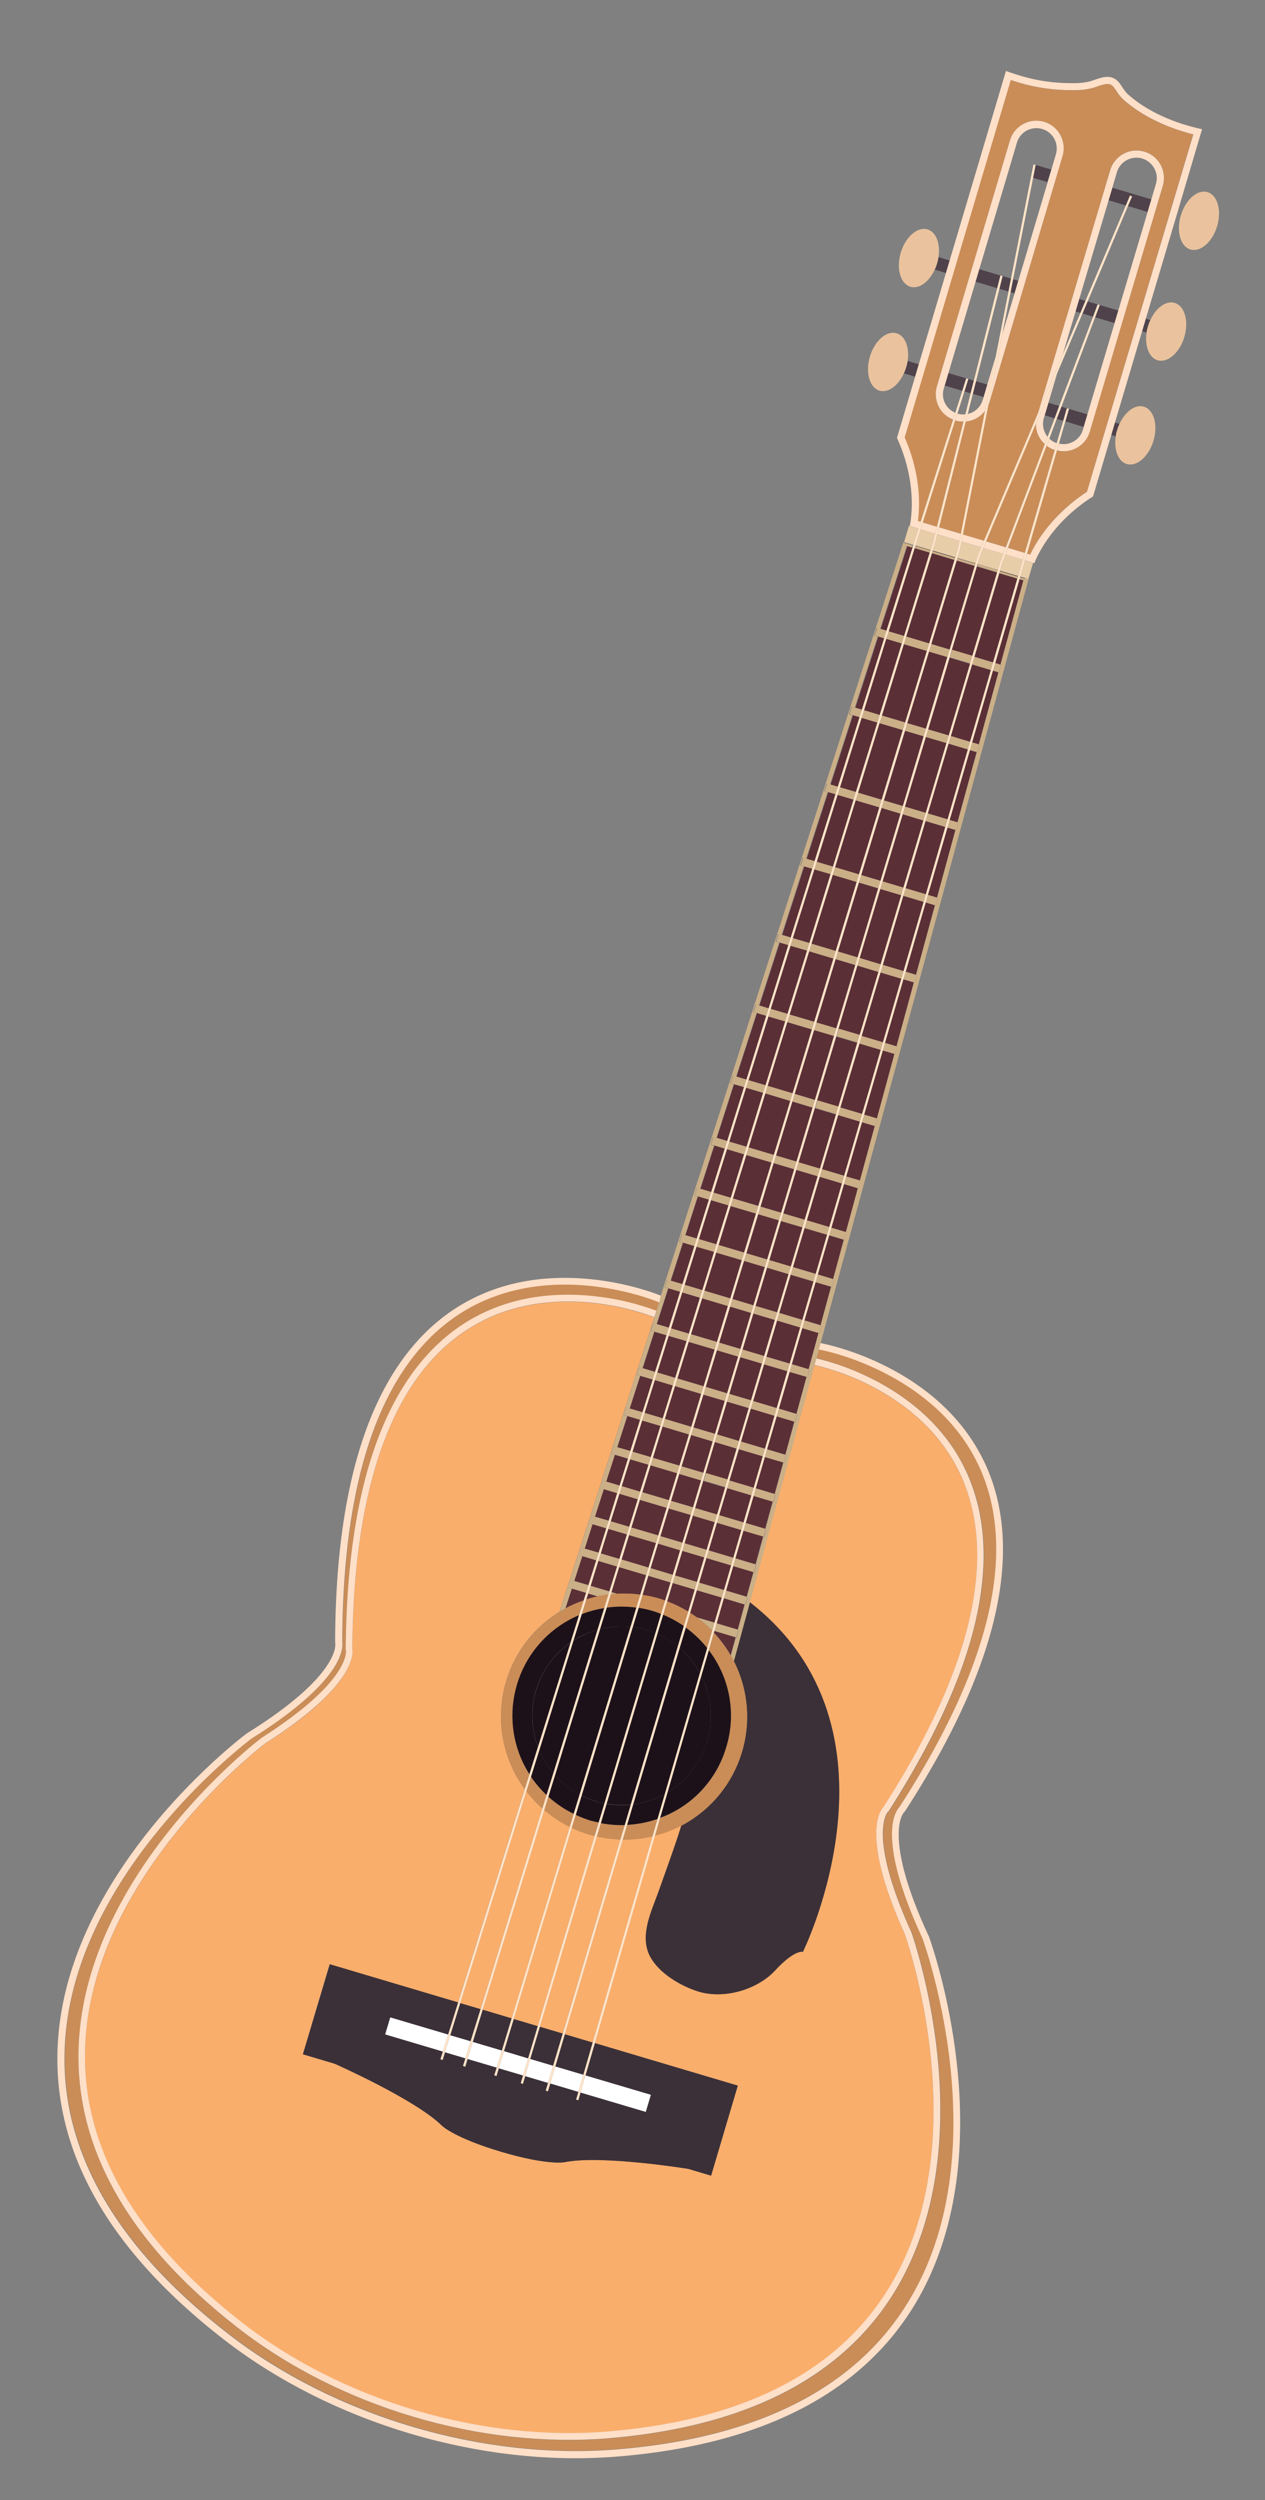<?xml version="1.0" encoding="utf-8"?>
<!-- Generator: Adobe Illustrator 25.4.1, SVG Export Plug-In . SVG Version: 6.00 Build 0)  -->
<svg version="1.1" id="Capa_2" xmlns="http://www.w3.org/2000/svg" xmlns:xlink="http://www.w3.org/1999/xlink" x="0px" y="0px"
	 viewBox="0 0 1099.2 2170.7" style="enable-background:new 0 0 1099.2 2170.7;" xml:space="preserve">
<rect x="0" y="0" width="1099.2" height="2170.7" fill="#808080" stroke="none"/>
<style type="text/css">
	.st0{fill:none;}
	.st1{fill:#50424B;}
	.st2{fill:#CA8D57;}
	.st3{fill:#FEDFC8;}
	.st4{fill:#FAAE6B;}
	.st5{fill:#3B3037;}
	.st6{fill:#5B2F36;}
	.st7{fill:#CBAF87;}
	.st8{fill:#E8CDA9;}
	.st9{fill:#1D1119;}
	.st10{fill:#EAC39E;}
	.st11{fill:#FFFFFF;}
	.st12{fill:#FFE4C8;}
</style>
<polygon class="st0" points="968.4,280.5 951.6,275.5 922.3,353.1 928,354.8 928.9,355 928.9,355 944.9,359.8 "/>
<path class="st0" d="M940.9,373.2l0.7-2.5l-15.9-4.7l-5.6,19.3C929.1,387.4,938.3,382.1,940.9,373.2L940.9,373.2z"/>
<path class="st0" d="M820.1,337.3c-2.5,8.6,1.8,17.7,10,21.2l6.1-19.1l-15.4-4.6L820.1,337.3z"/>
<polygon class="st0" points="920.4,352.5 949.8,275 940.6,272.2 918.6,324.1 911,349.7 "/>
<path class="st0" d="M838.8,359.9l4.6-18.4l-5.4-1.6l-6.1,19.3c0,0,0.1,0,0.1,0C834.2,359.9,836.5,360.1,838.8,359.9z"/>
<polygon class="st0" points="866.5,250.2 847.6,244.6 824,323.9 839.6,328.5 839.6,328.5 839.6,328.5 840.6,328.8 846.2,330.5 "/>
<polygon class="st0" points="923.5,307.7 938.8,271.7 934.6,270.4 "/>
<path class="st0" d="M1004.4,159.6c2.8-9.4-2.6-19.2-11.9-22c-9.4-2.8-19.2,2.5-22,11.9c0,0,0,0,0,0l-4,13.6l33.9,10.1L1004.4,159.6
	z"/>
<polygon class="st0" points="937.8,259.6 943.2,261.2 978.3,178.4 963.3,173.9 "/>
<polygon class="st0" points="848.1,331 857.9,333.9 865.3,309.2 876.3,253.1 868.4,250.8 "/>
<path class="st0" d="M907,363.1c-1.6,5.6-0.4,11.6,3.3,16.1l6.2-16.1l-8.6-2.6L907,363.1z"/>
<path class="st0" d="M853.9,347.4l0.8-2.5l-9.4-2.8l-4.4,17.4c1.6-0.3,3.1-0.9,4.5-1.6C849.5,355.6,852.6,351.8,853.9,347.4z"/>
<polygon class="st0" points="953.9,264.3 954.7,264.6 971.7,269.6 997.1,184 980.1,178.9 945.1,261.7 953.8,264.3 "/>
<polygon class="st0" points="871.2,239.7 871.2,239.7 878.5,241.9 895.8,153.9 876.3,148.1 850.8,233.7 870.2,239.5 "/>
<path class="st0" d="M911.8,380.8c1.8,1.8,4,3.1,6.4,4l5.6-19.4l-5.6-1.7L911.8,380.8z"/>
<polygon class="st0" points="880.3,242.5 884.7,243.8 910.1,158.1 897.7,154.4 "/>
<polygon class="st0" points="871,289.8 881.5,254.7 878.1,253.7 "/>
<polygon class="st1" points="1000.4,173.1 966.5,163 963.3,173.9 978.3,178.4 981.9,169.8 981.9,169.8 983.7,170.6 980.1,178.9 
	997.1,184 "/>
<polygon class="st1" points="897.7,154.4 910.1,158.1 913.4,147.2 899.9,143.2 "/>
<polygon class="st1" points="955.6,264.9 951.6,275.5 968.4,280.5 971.7,269.6 954.7,264.6 "/>
<polygon class="st1" points="953.8,264.3 945.1,261.7 940.6,272.2 949.8,275 "/>
<path class="st1" d="M996.3,288.8c0.3-1.9,0.7-3.7,1.2-5.6c0.6-1.8,1.2-3.6,2-5.3l-3.9-1.2l-3.2,10.8L996.3,288.8z"/>
<polygon class="st1" points="878.1,253.7 881.5,254.7 884.7,243.8 880.3,242.5 "/>
<polygon class="st1" points="870.2,239.5 850.8,233.7 847.6,244.6 866.5,250.2 869.3,239.2 "/>
<polygon class="st1" points="934.6,270.4 938.8,271.7 943.2,261.2 937.8,259.6 "/>
<path class="st1" d="M815.5,223.2c-0.3,1.9-0.7,3.7-1.2,5.6c-0.6,1.8-1.2,3.6-2,5.3l9.7,2.9l3.2-10.8L815.5,223.2z"/>
<polygon class="st1" points="868.4,250.8 876.3,253.1 878.5,241.9 871.2,239.7 "/>
<polygon class="st1" points="846.2,330.5 840.6,328.8 841.4,329.1 838,339.9 843.4,341.5 "/>
<polygon class="st1" points="820.8,334.8 836.2,339.3 839.6,328.5 824,323.9 "/>
<polygon class="st1" points="944.9,359.8 928.9,355 925.7,365.9 941.6,370.7 "/>
<polygon class="st1" points="918.2,363.7 923.9,365.4 927,354.5 927,354.5 928,354.8 922.3,353.1 "/>
<path class="st1" d="M788.7,313.4c-0.3,1.9-0.7,3.7-1.2,5.5c-0.5,1.8-1.2,3.6-2,5.3l9.7,2.9l3.2-10.8L788.7,313.4z"/>
<polygon class="st1" points="857.9,333.9 848.1,331 845.3,342 854.7,344.8 "/>
<path class="st1" d="M969.5,378.9c0.3-1.9,0.7-3.8,1.2-5.6c0.5-1.8,1.2-3.6,2-5.3l-3.9-1.1l-3.2,10.8L969.5,378.9z"/>
<polygon class="st1" points="907.8,360.6 916.4,363.2 920.4,352.5 911,349.7 "/>
<path class="st2" d="M755.3,1196c27.4,13.3,60.1,36,80.4,73.5c15.9,29.4,24.2,67.9,16.3,117.6s-31.5,110.6-79.3,185.2l-0.2,0.4
	l-0.3,0.2l-0.1,0l-0.4,0.5c-0.6,0.8-1.1,1.8-1.6,2.7c-1.2,2.7-2.6,7.4-2.7,14.9c-0.3,15.1,4.2,41.6,24.4,86l0.1,0.1l0.1,0.1
	c0.1,0.1,14.4,40,21.5,95.9s6.9,127.7-22.6,191.8c-19.6,42.7-52.3,81.8-104.2,109.9c-40,21.6-91.3,36.8-156.7,42.4
	c-112.2,9.5-235.1-27.1-323.7-96.2c-51.8-40.4-86.5-81.2-108.1-121.1c-28.2-52-34.2-102.6-27.3-149c6.9-46.4,26.6-88.7,49.7-124.5
	c46.3-71.5,106.4-116.8,106.5-117l0.1-0.1l0,0c39.8-25.4,58.2-44.7,66.6-57.5c8.3-12.8,6.7-19,6.7-19l-0.1-0.4l0-0.4
	c0.7-88.7,14.1-152.7,34.7-198.6c20.6-45.9,48.5-73.7,77.9-89.6c37.5-20.3,77.2-21.5,107.5-17.6c17.1,2.1,33.9,6.2,50,12.2l2.6-7.9
	l-1.2-0.4l-0.1-0.1l-0.2-0.1l-0.7-0.3c-0.6-0.2-1.6-0.6-2.9-1.1c-2.5-0.9-6.2-2.2-10.8-3.6c-12.5-3.7-25.2-6.4-38.1-8
	c-31.2-4-71.8-2.8-109.5,17.7c-29.3,15.9-57,43.3-77.6,89.4c-20.6,46.1-34,110.7-34.3,200.7c0.4,2.2,1.1,10-7,22.7
	c-9,14.3-28.8,34.9-72,62l-1.5,1.1c-1,0.8-2.5,1.9-4.4,3.5c-3.8,3.1-9.3,7.6-16,13.6c-17.8,15.8-34.5,32.7-50,50.7
	c-37.4,43.3-77.2,104-87.8,173.6c-7,46.4-1.1,96.9,27.2,149.2c22.3,41.2,58.5,83.5,113.5,125.9c91.8,70.7,219.5,108.8,335.1,99.6
	c69.2-5.5,122.7-21.2,163.8-43.5c49.1-26.6,80.7-62.5,100.5-102.2c19.8-39.6,27.8-82.9,29.3-124c3-82.2-20.1-155.3-25.6-171.2
	c-0.7-1.9-1-2.9-1.1-3.1c-21.5-46.3-26.7-74.4-26.4-91.3c0.2-15.1,5-21.3,6.6-22.8c48.9-75.6,73-137.1,80.9-186.9
	c7.9-49.8-0.3-88-16.1-117.3c-19.8-36.5-51.7-59.4-79.4-73.3c-27.7-13.9-51.2-18.7-53.8-19.2l-0.2,0l-0.2,0l-1.6-0.5l-2.1,7.8
	C725.1,1183.2,740.6,1188.8,755.3,1196z"/>
<path class="st3" d="M711.3,1171.6l1.6,0.5l0.2,0l0.2,0c2.6,0.5,26.1,5.3,53.7,19.2c27.7,13.9,59.6,36.8,79.4,73.3
	c15.9,29.3,24.1,67.4,16.2,117.3c-7.9,49.9-32,111.3-80.9,186.9c-1.5,1.5-6.4,7.7-6.6,22.8c-0.3,16.9,5,45,26.4,91.3
	c0.1,0.2,0.5,1.2,1.1,3.1c5.4,15.9,28.5,89,25.6,171.2c-1.5,41.1-9.4,84.4-29.3,124c-19.8,39.6-51.4,75.6-100.5,102.2
	c-41.2,22.3-94.7,38-163.8,43.5c-115.8,9.1-243.5-28.9-335.2-99.6c-55-42.4-91.2-84.7-113.5-125.9c-28.4-52.4-34.2-102.8-27.2-149.2
	c10.5-69.7,50.4-130.4,87.8-173.6c15.5-18,32.2-34.9,50-50.7c6.7-5.9,12.2-10.5,16-13.6c1.9-1.5,3.4-2.7,4.4-3.5l1.5-1.1
	c43.2-27.1,62.9-47.7,72-62c8-12.7,7.4-20.5,7-22.7c0.3-90,13.7-154.7,34.3-200.7c20.6-46,48.4-73.5,77.6-89.4
	c37.7-20.4,78.3-21.7,109.5-17.7c12.9,1.7,25.7,4.4,38.2,8.1c4.7,1.4,8.3,2.7,10.8,3.6c1.3,0.5,2.2,0.8,2.9,1.1l0.7,0.3l0.2,0.1
	l0.1,0.1l1.2,0.4l1.9-5.8l-1.1-0.3c-1.8-0.7-23.4-9.5-54.2-13.4c-32-4.1-73.9-2.9-113.2,18.4c-30.5,16.5-59.2,45.1-80.3,92.2
	c-21.1,47.1-34.5,112.7-34.8,203.6l0,0.5l0.1,0.4l0,0c0.1,0.8,1.2,7.6-7.8,20.7c-9,13.2-28.3,32.5-68.6,57.6l-0.2,0.1
	c-0.2,0.1-62.4,46.3-110.4,119.2c-24,36.5-44.5,79.7-51.7,127.3s-1.1,99.6,27.9,153c22.8,42.1,59.7,85,115.1,127.8
	c93.1,71.7,222,110.1,339.3,100.9c69.8-5.5,124.2-21.4,166.3-44.2c53.5-29,87-69.2,106.9-113c29.9-65.7,29.5-139.4,21.8-196.7
	c-7.7-57.3-22.9-98.2-22.9-98.3l-0.1-0.1l-0.1-0.1c-21.3-45.9-26.2-73.3-25.9-88.8c0.1-7.8,1.5-12.6,2.8-15.3c0.4-1,1-1.9,1.6-2.8
	l0.4-0.5l0,0l0.4-0.3l0.3-0.4c49.4-76.2,73.9-138.5,82-189.5c8.1-51-0.3-90.7-16.9-121.1c-21.3-39.3-55.7-63.1-84.7-77.2
	c-27.8-13.5-50.7-18-52.7-18.4l-1.4-0.4L711.3,1171.6z"/>
<path class="st4" d="M419.4,1745l25.2,7.5l50.5-166.3c-8-3.9-15.4-8.8-22.2-14.6L419.4,1745z"/>
<path class="st4" d="M490.8,1766.3l24.2,7.2l52-179.1c-8.5,2-17.2,3-25.9,2.9L490.8,1766.3z"/>
<path class="st4" d="M697.7,1694.7c-8.7-1-23.3,15.3-23.3,15.3c-15.8,17.6-45.2,26.1-67.6,19.2c-15.3-4.7-34-15.7-41.8-30.2
	c-9.7-18.1,1.3-39.7,7.3-56.8c6.7-19,13.9-38,19.8-57.3c-7.3,3.8-15,6.8-23,8.8L516.9,1774l124.2,36.9l-23.2,78.2l-19.8-5.9
	c0,0-75.8-12.4-107.5-5.8c0,0-14.6,3-55.3-9.1s-51.3-22.6-51.3-22.6c-22.9-22.7-93.2-53.8-93.2-53.8l-27.6-8.2l23.2-78.2l111.6,33.2
	l57.9-185.3c-34.8-47.5-24.5-114.2,22.9-149c2.4-1.7,4.8-3.4,7.3-4.9l82.4-255.6l0,0c-0.6-0.2-1.5-0.6-2.7-1
	c-2.4-0.9-5.8-2.1-10.2-3.4c-11.8-3.5-23.8-6-36-7.6c-29.5-3.7-67.9-2.5-103.9,17c-28.3,15.3-55.2,41.9-75.4,86.8
	c-20.2,44.9-33.4,107.9-34.2,195.9c0.4,2.1,1,9.6-6.7,22c-8.7,13.9-27.6,34.1-69.1,60.5l-1.4,1.1c-1,0.8-2.4,1.9-4.3,3.4
	c-3.7,3-9,7.5-15.4,13.3c-17.2,15.5-33.3,32.2-48.3,49.8c-36,42.4-74.4,101.9-84.5,169.9c-6.7,45.3-0.9,94.5,26.7,145.4
	c21.2,39.1,55.3,79.2,106.6,119.3c87.2,68.2,209,104.4,319.5,95c64.8-5.5,115.3-20.6,154.4-41.7c47.7-25.8,78.5-60.8,98-99.4
	c19.5-38.6,27.5-80.8,29.2-120.8c3.4-80.1-18.4-151.4-23.6-166.9c-0.6-1.9-1-2.9-1-3c-20.2-44.8-25.1-72-24.8-88.4
	c0.3-14.6,4.9-20.6,6.4-22.1c47.4-74.1,70.7-134.2,78.4-182.7s-0.4-85.6-15.7-113.9c-18.3-33.7-47.1-55.2-72.7-68.4
	c-15.9-8.3-32.8-14.6-50.3-18.7l-56.2,206C793.4,1501.1,697.7,1694.7,697.7,1694.7z"/>
<path class="st4" d="M516.7,1594.1c-1.6-0.4-3.3-0.7-4.9-1.2c-5.2-1.6-10.2-3.5-15-5.8l-50.4,166l20.9,6.2L516.7,1594.1z"/>
<path class="st4" d="M539.1,1597.2c-6.9-0.2-13.8-1.1-20.5-2.6l-49.5,165.2l19.8,5.9L539.1,1597.2z"/>
<path class="st4" d="M471.3,1570.3c-5.1-4.5-9.8-9.6-13.9-15l-57.5,184l17.6,5.2L471.3,1570.3z"/>
<path class="st3" d="M757.8,1203.8c25.6,13.3,54.4,34.7,72.7,68.4c15.3,28.3,23.3,65.3,15.7,113.9c-7.6,48.6-30.9,108.6-78.4,182.7
	c-1.5,1.5-6.1,7.5-6.4,22.1c-0.3,16.4,4.5,43.6,24.8,88.4c0.1,0.2,0.4,1.2,1,3c5.2,15.5,27,86.8,23.6,166.9
	c-1.7,40-9.7,82.3-29.2,120.8s-50.3,73.6-98,99.4c-39.1,21.2-89.6,36.2-154.4,41.7c-110.5,9.4-232.3-26.8-319.5-95
	c-51.3-40.1-85.4-80.2-106.6-119.3c-27.6-50.9-33.4-100-26.7-145.4c10-68,48.5-127.5,84.5-169.9c15-17.6,31.1-34.3,48.3-49.8
	c6.5-5.8,11.7-10.3,15.4-13.3c1.8-1.5,3.3-2.7,4.3-3.4l1.4-1.1c41.5-26.5,60.4-46.6,69.1-60.5c7.7-12.4,7.2-19.9,6.7-22
	c0.7-88,14-151,34.2-195.9c20.1-44.8,47.1-71.5,75.4-86.8c36-19.5,74.4-20.7,103.9-17c12.2,1.6,24.3,4.1,36.1,7.6
	c4.4,1.3,7.9,2.6,10.2,3.4c1.2,0.4,2.1,0.8,2.7,1l0,0l1.8-5.6c-16.1-6-32.9-10.1-50-12.2c-30.3-3.8-70-2.7-107.5,17.6
	c-29.4,15.9-57.3,43.7-77.9,89.6c-20.6,45.9-33.9,109.9-34.6,198.6l0,0.4l0.1,0.4c0,0,1.6,6.2-6.7,19c-8.3,12.8-26.8,32.1-66.6,57.5
	l-0.1,0.1l-0.1,0.1c-0.2,0.1-60.2,45.5-106.5,117c-23.1,35.7-42.8,78-49.7,124.5c-6.9,46.5-0.9,97.1,27.3,149
	c21.6,40,56.3,80.7,108.1,121.1c88.6,69.2,211.5,105.7,323.6,96.2c65.5-5.6,116.8-20.8,156.7-42.4c52-28.2,84.7-67.2,104.2-109.9
	c29.4-64,29.6-135.8,22.5-191.7c-7.1-55.8-21.4-95.7-21.5-95.9l-0.1-0.1l-0.1-0.1c-20.1-44.4-24.7-70.9-24.4-86
	c0.2-7.5,1.5-12.2,2.7-14.9c0.4-1,0.9-1.9,1.6-2.7l0.4-0.5l0.1,0l0.3-0.2l0.2-0.4c47.8-74.7,71.6-135.6,79.3-185.2
	c7.8-49.6-0.4-88.1-16.3-117.6c-20.3-37.5-52.9-60.1-80.4-73.5c-14.7-7.2-30.2-12.8-46.2-16.6l-1.6,5.7
	C724.9,1189.2,741.9,1195.5,757.8,1203.8z"/>
<path class="st5" d="M593.2,1584.4c-0.4,0.2-0.7,0.3-1.1,0.5c-6,19.3-13.1,38.3-19.8,57.3c-6.1,17.1-17.1,38.7-7.3,56.8
	c7.9,14.5,26.5,25.4,41.8,30.2c22.4,6.9,51.8-1.5,67.6-19.2c0,0,14.6-16.3,23.3-15.3c0,0,95.7-193.6-46.2-303.6l-13.9,51
	C663.8,1493.7,644.2,1556.8,593.2,1584.4L593.2,1584.4z"/>
<polygon class="st5" points="467.3,1759.3 446.4,1753.1 437.9,1781 458.9,1787.3 "/>
<polygon class="st5" points="482.5,1794.3 506.9,1801.5 515,1773.5 490.8,1766.3 "/>
<polygon class="st5" points="417.6,1744.5 399.9,1739.3 391.2,1767.2 408.9,1772.4 "/>
<polygon class="st5" points="410.8,1773 436.1,1780.5 444.6,1752.5 419.4,1745 "/>
<polygon class="st5" points="489,1765.7 469.1,1759.8 460.7,1787.8 480.6,1793.7 "/>
<path class="st5" d="M263.2,1783.7l27.6,8.2c0,0,70.3,31.1,93.2,53.8c0,0,10.6,10.5,51.3,22.6c40.7,12.1,55.3,9.1,55.3,9.1
	c31.6-6.5,107.5,5.8,107.5,5.8l19.8,5.9l23.2-78.2L516.9,1774l-8.1,28l56.8,16.9l-4.4,14.8l-56.7-16.8l-1.9,6.7l-1.8-0.5l1.9-6.7
	l-24.5-7.3l-2,6.8l-1.8-0.5l2-6.7l-19.9-5.9l-2,6.7l-1.8-0.5l2-6.7l-21.1-6.3l-2.1,6.7l-1.8-0.6l2.1-6.7l-25.3-7.5l-2.1,6.7
	l-1.8-0.6l2.1-6.7l-17.8-5.3l-2.1,6.7l-1.9-0.6l2.1-6.7l-50.1-14.9l4.4-14.8l50.3,14.9l8.7-27.9l-111.7-33.2L263.2,1783.7z"/>
<path class="st2" d="M875.8,475.7l14.7,4.4l26-89.4c-2.5-0.8-4.9-2.1-7.1-3.7L875.8,475.7z"/>
<path class="st2" d="M907.9,385.6c-2-1.8-3.6-3.9-4.9-6.2c-2-3.7-2.9-7.8-2.8-11.9l-43.4,102.5l17.1,5.1L907.9,385.6z"/>
<path class="st2" d="M839.2,366L816,457.9l19,5.6l21-106.8C851.9,362,845.9,365.4,839.2,366L839.2,366z"/>
<path class="st2" d="M837.2,366c-2.4,0.1-4.7-0.2-7-0.9c-0.1,0-0.1-0.1-0.2-0.1l-28.2,88.7l12.3,3.7L837.2,366z"/>
<path class="st2" d="M816,353.6c-3-5.5-3.7-12-1.9-18.1l63.5-213.6c3.7-12.6,17-19.8,29.6-16.1c6.1,1.8,11.2,5.9,14.2,11.5
	c3,5.6,3.7,12.1,1.9,18.2l-63.5,213.6c-0.2,0.8-0.6,1.5-0.9,2.3l-22.2,112.7l18.3,5.4l47-110.9l62.7-210.9
	c1.8-6.1,5.9-11.2,11.5-14.2l0,0c11.6-6.3,26-2,32.3,9.6c0,0,0,0,0,0c3.1,5.6,3.7,12.1,1.9,18.2L946.8,375
	c-3.6,12.2-16.1,19.3-28.4,16.2l-26,89.4l2.8,0.8c5-10.7,18.9-34.7,49.3-54.5l92.2-310.2c-23.8-5.9-45-16.4-60.4-29.8
	c-2.4-2.2-4.6-4.8-6.3-7.7c-0.8-1.3-1.6-2.5-2.6-3.6c-3-3.6-6.6-3.2-15.1-0.1c-8.8,3.3-17.4,3-25.7,2.8l-1.3,0
	c-15.1-0.5-30.1-3.1-44.4-7.8c-0.9-0.3-1.9-0.6-2.8-0.9l-92.3,310.4c14.6,33.2,13.1,60.9,11.5,72.6l2.5,0.7l28.3-88.8
	C823,362.3,818.7,358.5,816,353.6z"/>
<polygon class="st3" points="814.1,457.4 801.8,453.7 799.9,459.6 812.6,463.4 "/>
<path class="st3" d="M909.4,387c2.1,1.6,4.5,2.9,7.1,3.7l1.7-5.9c-2.4-0.8-4.6-2.2-6.4-4L909.4,387z"/>
<path class="st3" d="M820.1,337.3l0.8-2.5l3.2-10.8l23.6-79.3l3.2-10.8l25.5-85.6l3.2-10.8l4-13.6c2.8-9.4,12.6-14.7,22-11.9
	c9.4,2.8,14.7,12.6,11.9,22l0,0l-4,13.6l-3.2,10.8l-25.5,85.6l-3.2,10.8L871,289.8l-12.1,61.6c0.3-0.7,0.7-1.5,0.9-2.3l63.5-213.6
	c1.8-6.1,1.1-12.6-1.9-18.2c-6.2-11.6-20.7-15.9-32.3-9.6c-5.6,3-9.7,8.1-11.5,14.2l-63.5,213.6c-1.8,6-1.1,12.5,1.9,18.1
	c2.6,4.9,7,8.7,12.2,10.7l1.9-5.9C821.8,355,817.5,345.9,820.1,337.3L820.1,337.3z"/>
<polygon class="st3" points="835.5,470.2 852.6,475.2 855,469.5 836.7,464.1 "/>
<polygon class="st3" points="874,475.2 856.8,470.1 854.4,475.8 871.8,481 "/>
<path class="st3" d="M1044.5,112.2c-22.6-4.8-46.6-14.6-64.1-30c-3.5-3.1-5.2-7.1-8.1-10.6c-6.2-7.5-14.4-4.7-22-2
	c-8.2,3-16.2,2.7-24.8,2.5c-14.5-0.4-28.9-3-42.6-7.5c-3-0.9-5.9-1.9-8.8-3l-20.2,68l-3.2,10.8l-25.5,85.7l-3.2,10.8l-23.6,79.3
	l-3.2,10.8l-15.8,53.2c19.5,42.6,11.1,76.4,11.1,76.5l7.7,2.3l1.9-5.9l-2.5-0.7c1.6-11.7,3.1-39.4-11.5-72.6l92.2-310.3
	c1,0.3,1.9,0.6,2.8,0.9c14.4,4.7,29.3,7.3,44.4,7.8l1.3,0c8.3,0.2,16.8,0.4,25.7-2.8c8.6-3.1,12.1-3.5,15.1,0.1
	c0.9,1.2,1.8,2.4,2.6,3.6c1.7,2.9,3.8,5.4,6.3,7.7c15.4,13.5,36.6,23.9,60.4,29.9L944.5,427c-30.3,19.9-44.3,43.8-49.3,54.5
	l-2.8-0.8l-1.7,5.9l7.1,2.1l0,0l1,0.3c0,0,11.4-33,51-58l15.8-53.2l3.2-10.8l23.6-79.3l3.2-10.8l25.5-85.6l3.2-10.8L1044.5,112.2z"
	/>
<path class="st3" d="M854.7,344.8l-0.8,2.5c-1.3,4.5-4.4,8.2-8.5,10.5c-1.4,0.7-2.9,1.3-4.5,1.6l-1.7,6.6c6.6-0.6,12.7-4,16.7-9.3
	l9.4-47.5l-7.4,24.7L854.7,344.8z"/>
<polygon class="st3" points="814.4,463.9 833.7,469.6 834.9,463.5 816,457.9 "/>
<path class="st3" d="M907.9,385.6l2.4-6.3c-3.7-4.5-4.9-10.6-3.3-16.2l0.8-2.5l3.2-10.8l7.6-25.6l-18.4,43.4
	c-0.2,4.1,0.8,8.3,2.8,11.9C904.3,381.8,905.9,383.9,907.9,385.6z"/>
<polygon class="st3" points="873.7,481.5 888.8,486 890.5,480.1 875.8,475.7 "/>
<path class="st3" d="M923.5,307.7l11.1-37.3l3.2-10.8l25.5-85.6l3.2-10.8l4-13.6c2.7-9.3,12.5-14.7,21.9-12
	c4.5,1.3,8.3,4.4,10.6,8.6c2.3,4.1,2.8,9,1.4,13.5l-4,13.6l-3.2,10.8l-25.5,85.6l-3.2,10.8l-23.6,79.3l-3.2,10.8l-0.7,2.5
	c-2.6,8.9-11.8,14.2-20.8,12.1l-1.7,5.9c12.3,3.1,24.9-4.1,28.4-16.2l63.5-213.6c3.7-12.6-3.4-25.9-16-29.6
	c-6.1-1.8-12.6-1.2-18.2,1.9l0,0c-5.6,3-9.7,8.1-11.5,14.2L902,358.6L923.5,307.7z"/>
<path class="st3" d="M837.2,366l1.6-6.2c-2.3,0.2-4.6,0-6.8-0.6c0,0-0.1,0-0.1,0L830,365c0.1,0,0.2,0.1,0.2,0.1
	C832.5,365.8,834.9,366.1,837.2,366z"/>
<polygon class="st6" points="721.7,759 707.6,754.9 688.9,814.6 703.3,818.8 "/>
<polygon class="st6" points="710.5,1021.3 691.9,1015.8 680.6,1053.6 699.2,1059.1 "/>
<polygon class="st6" points="741.7,694.3 727.8,690.2 709.7,748.3 723.8,752.5 "/>
<polygon class="st6" points="701.1,1059.6 720.6,1065.4 731.6,1027.6 712.3,1021.8 "/>
<polygon class="st6" points="783.6,558.7 770.1,554.7 750.8,616.7 764.4,620.8 "/>
<polygon class="st6" points="762.4,627.4 748.7,623.3 729.9,683.6 743.7,687.7 "/>
<polygon class="st6" points="633,1046.6 617.8,1042.1 607.3,1075.9 622.5,1080.4 "/>
<polygon class="st6" points="685.2,1106.3 666.5,1100.7 656.5,1133.9 675.3,1139.5 "/>
<polygon class="st6" points="701.3,825.4 686.9,821.2 669.7,876 684.3,880.3 "/>
<polygon class="st6" points="663.1,948.9 648.3,944.5 633.7,991.3 648.7,995.7 "/>
<polygon class="st6" points="714.3,1015.2 733.5,1020.9 747.2,973.9 728.3,968.2 "/>
<polygon class="st6" points="646.6,1002.3 631.7,997.8 619.9,1035.5 635,1040 "/>
<polygon class="st6" points="689,1100.2 708.8,1106.1 718.7,1072.1 699.1,1066.3 "/>
<polygon class="st6" points="682.3,886.9 667.7,882.6 650.4,937.9 665.2,942.3 "/>
<polygon class="st6" points="697.3,1065.7 678.6,1060.2 668.5,1094.1 687.2,1099.7 "/>
<polygon class="st6" points="802.4,712.4 784.4,707 766.9,765.3 785,770.7 "/>
<polygon class="st6" points="842.9,576.4 825.1,571.1 806.5,633.3 824.4,638.6 "/>
<polygon class="st6" points="822.4,645.2 804.5,639.9 786.3,700.4 804.4,705.8 "/>
<polygon class="st6" points="783.1,777.3 764.9,771.9 747,831.8 765.2,837.3 "/>
<polygon class="st6" points="826.2,639.1 842.9,644.1 861,581.8 844.7,576.9 "/>
<polygon class="st6" points="866.4,497.2 848.8,491.9 827,564.5 844.8,569.8 "/>
<polygon class="st6" points="846.7,570.3 862.9,575.2 884,502.4 868.3,497.7 "/>
<polygon class="st6" points="665.9,1178 686.2,1184 695.3,1152.6 675.2,1146.6 "/>
<polygon class="st6" points="806.2,706.3 823.4,711.4 841,650.7 824.2,645.7 "/>
<polygon class="st6" points="767.1,837.8 785.1,843.2 802.6,783.1 784.9,777.8 "/>
<polygon class="st6" points="748.7,899.5 767.2,905 783.2,849.8 765.1,844.4 "/>
<polygon class="st6" points="807.9,479.8 794.8,475.9 772.2,548.2 785.6,552.2 "/>
<polygon class="st6" points="730.2,961.6 749.1,967.2 765.3,911.6 746.8,906.1 "/>
<polygon class="st6" points="763.3,843.9 745,838.4 728.5,893.5 746.9,898.9 "/>
<polygon class="st6" points="726.4,967.7 708,962.2 693.9,1009.2 712.5,1014.7 "/>
<polygon class="st6" points="677.1,1140 697.2,1146 706.9,1112.7 687,1106.8 "/>
<polygon class="st6" points="620.5,1087 605.2,1082.5 594.9,1115.6 610.3,1120.2 "/>
<polygon class="st6" points="744.9,905.5 726.6,900.1 709.9,955.6 728.4,961.1 "/>
<polygon class="st6" points="786.9,771.2 804.5,776.5 821.4,718 804.2,712.9 "/>
<polygon class="st6" points="802.6,639.3 786.4,634.5 768,695 784.5,699.9 "/>
<polygon class="st6" points="793,475.3 788.5,474 765.3,546.1 770.3,547.6 "/>
<polygon class="st6" points="787,843.7 795.9,846.4 812.4,786 804.4,783.6 "/>
<polygon class="st6" points="769,905.5 779,908.5 794.1,853 785,850.3 "/>
<polygon class="st6" points="782.5,706.5 766,701.5 748.3,759.8 765.1,764.8 "/>
<polygon class="st6" points="823.2,570.5 807.2,565.8 788.3,627.9 804.6,632.7 "/>
<polygon class="st6" points="750.9,967.8 762,971.1 777.2,915.1 767.1,912.1 "/>
<polygon class="st6" points="724.7,899.5 707.4,894.4 690.5,949.8 708.1,955.1 "/>
<polygon class="st6" points="869.3,577.1 889.3,503.9 885.9,502.9 864.8,575.7 "/>
<polygon class="st6" points="667,942.8 688.7,949.3 705.5,893.8 684.1,887.5 "/>
<polygon class="st6" points="825.2,712 832,714 848.6,653 842.8,651.3 "/>
<polygon class="st6" points="763.1,771.3 746.3,766.3 728.1,826.2 745.2,831.3 "/>
<polygon class="st6" points="743.2,837.9 726.1,832.8 709.4,887.8 726.7,892.9 "/>
<polygon class="st6" points="735.3,1021.5 747.3,1025 760.1,977.7 749,974.4 "/>
<polygon class="st6" points="806.3,777 814.2,779.4 830.2,720.6 823.3,718.6 "/>
<polygon class="st6" points="844.7,644.6 850.5,646.3 867.5,583.7 862.8,582.3 "/>
<polygon class="st6" points="745.6,688.3 766.1,694.4 784.5,633.9 764.2,627.9 "/>
<polygon class="st6" points="600.4,1158.5 623,1165.2 632.5,1134 610.1,1127.3 "/>
<polygon class="st6" points="725.6,753 746.4,759.2 764.1,701 743.5,694.9 "/>
<polygon class="st6" points="768.3,554.2 763.2,552.7 743.3,614.5 748.9,616.2 "/>
<polygon class="st6" points="705.1,819.4 726.2,825.7 744.4,765.8 723.6,759.6 "/>
<polygon class="st6" points="705.8,754.3 698.9,752.3 679.7,811.8 687.1,814 "/>
<polygon class="st6" points="787.4,552.7 807.4,558.7 829.4,486.2 809.8,480.3 "/>
<polygon class="st6" points="726,689.6 719.7,687.8 701,745.7 707.8,747.7 "/>
<polygon class="st6" points="746.9,622.7 741.2,621 721.8,681.2 728,683.1 "/>
<polygon class="st6" points="710.6,1106.6 723.9,1110.6 733.2,1076.4 720.5,1072.6 "/>
<polygon class="st6" points="722.4,1066 735.1,1069.8 745.4,1031.7 733.4,1028.1 "/>
<polygon class="st6" points="699,1146.5 713,1150.7 722.1,1117.2 708.7,1113.3 "/>
<polygon class="st6" points="686.1,880.9 707.5,887.2 724.2,832.3 703.1,826 "/>
<polygon class="st6" points="847,491.4 831.3,486.7 809.2,559.2 825.2,564 "/>
<polygon class="st6" points="688,1184.5 702.6,1188.9 711.2,1157.4 697.1,1153.2 "/>
<polygon class="st6" points="766.3,621.3 786.5,627.3 805.4,565.2 785.4,559.3 "/>
<polygon class="st6" points="646.5,943.9 637.9,941.4 622.9,988 631.9,990.7 "/>
<polygon class="st6" points="664.6,1100.2 646.5,1094.8 636.4,1127.9 654.7,1133.4 "/>
<polygon class="st6" points="612.1,1120.7 634.6,1127.4 644.6,1094.2 622.3,1087.6 "/>
<polygon class="st6" points="624.4,1081 646.6,1087.6 656.9,1053.7 634.8,1047.2 "/>
<polygon class="st6" points="603.4,1081.9 593.6,1079 582.9,1112 593,1115 "/>
<polygon class="st6" points="629.8,997.3 620.8,994.6 608.7,1032.2 618,1035 "/>
<polygon class="st6" points="650.5,996.3 672.4,1002.8 686.7,955.9 665,949.4 "/>
<polygon class="st6" points="616,1041.6 606.5,1038.8 595.7,1072.5 605.4,1075.4 "/>
<polygon class="st6" points="706.1,961.7 688.5,956.4 674.3,1003.3 692.1,1008.6 "/>
<polygon class="st6" points="685,820.6 677.6,818.4 659.9,873.1 667.9,875.5 "/>
<polygon class="st6" points="690.1,1015.2 672.2,1009.9 660.8,1047.7 678.8,1053 "/>
<polygon class="st6" points="665.8,882 657.8,879.6 640,934.8 648.6,937.4 "/>
<polygon class="st6" points="676.8,1059.6 658.8,1054.3 648.5,1088.2 666.6,1093.6 "/>
<polygon class="st6" points="636.8,1040.6 658.9,1047.1 670.4,1009.4 648.5,1002.9 "/>
<polygon class="st6" points="536.3,1296.5 524.6,1293 516.9,1316.9 528.9,1320.4 "/>
<polygon class="st6" points="619.3,1251.6 600.5,1246 592.2,1273.2 611.2,1278.8 "/>
<polygon class="st6" points="526.8,1327 514.8,1323.4 508,1344.6 520.2,1348.2 "/>
<polygon class="st6" points="662.1,1184 643.2,1178.4 633.7,1210.3 652.6,1215.9 "/>
<path class="st6" d="M577.9,1389.8l4.7-15.8l-19.3-5.7l-5,16.6c4.9,0.7,9.7,1.7,14.4,3.1C574.5,1388.5,576.2,1389.2,577.9,1389.8z"
	/>
<polygon class="st6" points="588.6,1196.9 611.4,1203.7 621,1171.8 598.4,1165.1 "/>
<polygon class="st6" points="591,1346.1 571.8,1340.3 565.3,1361.6 584.6,1367.4 "/>
<polygon class="st6" points="673.3,1146.1 654.6,1140.5 645.2,1171.8 664,1177.4 "/>
<polygon class="st6" points="609.2,1285.4 590.2,1279.8 583.1,1303.2 602.2,1308.8 "/>
<path class="st6" d="M531.3,1382.4l4.8,1.4c6.7-0.4,13.5-0.1,20.2,0.8l5.1-16.9l-23.5-7L531.3,1382.4z"/>
<polygon class="st6" points="600.2,1315.4 581.1,1309.8 573.8,1333.8 593,1339.5 "/>
<polygon class="st6" points="518.1,1354.8 505.9,1351.1 498.9,1372.7 511.3,1376.4 "/>
<polygon class="st6" points="558.1,1295.7 581.3,1302.6 588.4,1279.2 565.3,1272.3 "/>
<polygon class="st6" points="540.1,1354.1 563.5,1361.1 570,1339.8 546.6,1332.9 "/>
<polygon class="st6" points="652.7,1140 634.4,1134.5 624.9,1165.8 643.4,1171.3 "/>
<polygon class="st6" points="548.6,1326.3 572,1333.2 579.3,1309.2 556,1302.3 "/>
<polygon class="st6" points="641.4,1177.9 622.9,1172.4 613.2,1204.2 631.8,1209.8 "/>
<polygon class="st6" points="577.7,1232 600.7,1238.9 609.3,1210.3 586.5,1203.5 "/>
<polygon class="st6" points="629.8,1216.4 611.2,1210.9 602.5,1239.4 621.3,1245 "/>
<polygon class="st6" points="567.3,1265.8 590.4,1272.6 598.7,1245.5 575.7,1238.6 "/>
<polygon class="st6" points="556.2,1232.8 545.1,1229.5 536.4,1256.6 547.7,1259.9 "/>
<polygon class="st6" points="544.8,1332.3 528.6,1327.5 522,1348.8 538.2,1353.6 "/>
<polygon class="st6" points="536.2,1360.2 519.9,1355.3 513.2,1377 529.5,1381.8 "/>
<polygon class="st6" points="545.7,1266.5 534.2,1263.1 526.7,1286.4 538.4,1289.9 "/>
<path class="st6" d="M620.3,1417.5c5.6,6,10.5,12.6,14.6,19.7l4.3-15.6l-18.4-5.5L620.3,1417.5z"/>
<path class="st6" d="M507.2,1389.6l2-6.6l-12.5-3.7l-5.5,17.2l0.1-0.1C496.5,1393.7,501.8,1391.4,507.2,1389.6z"/>
<polygon class="st6" points="608.2,1126.8 592.8,1122.2 583.1,1153.4 598.6,1158 "/>
<polygon class="st6" points="584.7,1203 569,1198.3 560.1,1226.8 575.9,1231.5 "/>
<polygon class="st6" points="596.6,1164.5 581,1159.9 571.1,1191.7 586.7,1196.4 "/>
<polygon class="st6" points="573.9,1238.1 558,1233.4 549.6,1260.5 565.5,1265.2 "/>
<polygon class="st6" points="563.5,1271.8 547.5,1267.1 540.2,1290.4 556.2,1295.2 "/>
<path class="st6" d="M511.1,1383.6l-1.6,5.2c3.3-1.1,6.6-1.9,9.9-2.7L511.1,1383.6z"/>
<polygon class="st6" points="676.8,1223.1 692,1227.7 700.8,1195.5 686.1,1191.2 "/>
<polygon class="st6" points="591,1121.6 580.8,1118.6 570.8,1149.7 581.2,1152.8 "/>
<polygon class="st6" points="666.5,1258.4 682.3,1263.1 690.2,1234.4 674.9,1229.8 "/>
<polygon class="st6" points="567.2,1197.8 556.3,1194.6 547.2,1223 558.3,1226.2 "/>
<polygon class="st6" points="579.2,1159.4 568.7,1156.3 558.5,1188 569.2,1191.2 "/>
<polygon class="st6" points="639,1353.1 656.4,1358.3 663,1334.1 646,1329.1 "/>
<polygon class="st6" points="630.9,1381.1 648.7,1386.4 654.6,1365 637.1,1359.8 "/>
<polygon class="st6" points="622.7,1409.5 641,1415 646.9,1393.1 629,1387.7 "/>
<polygon class="st6" points="656.7,1292.3 673.1,1297.2 680.5,1269.8 664.6,1265.1 "/>
<polygon class="st6" points="648,1322.4 664.8,1327.4 671.3,1303.8 654.8,1298.9 "/>
<polygon class="st6" points="554.2,1301.8 538.2,1297 530.7,1320.9 546.8,1325.7 "/>
<path class="st6" d="M618.8,1415.9l0.1-0.3l-0.5-0.1C618.6,1415.6,618.7,1415.7,618.8,1415.9z"/>
<path class="st6" d="M599.7,1400.3c2,1.3,4,2.7,6,4.1l15.2,4.5l6.3-21.8l-21.7-6.4L599.7,1400.3z"/>
<path class="st6" d="M603.7,1380.2l-19.2-5.7l-4.8,15.9c6.4,2.4,12.5,5.4,18.3,8.9L603.7,1380.2z"/>
<polygon class="st6" points="607.5,1374.2 629.1,1380.6 635.3,1359.2 613.8,1352.8 "/>
<polygon class="st6" points="615.8,1346.2 637.2,1352.6 644.2,1328.5 622.9,1322.2 "/>
<polygon class="st6" points="630.1,1291.6 611,1285.9 604,1309.4 623.1,1315 "/>
<polygon class="st6" points="621.1,1321.7 602,1316 594.8,1340 614,1345.7 "/>
<polygon class="st6" points="640.1,1257.8 621.1,1252.1 613,1279.3 632,1285 "/>
<polygon class="st6" points="612,1352.3 592.9,1346.6 586.5,1367.9 605.6,1373.6 "/>
<polygon class="st6" points="643.9,1251.7 664.7,1257.9 673,1229.3 652.4,1223.1 "/>
<polygon class="st6" points="633.8,1285.5 654.9,1291.8 662.8,1264.5 642,1258.3 "/>
<polygon class="st6" points="654.4,1216.5 674.9,1222.6 684.2,1190.6 663.9,1184.6 "/>
<polygon class="st6" points="624.9,1315.6 646.1,1321.9 652.9,1298.4 631.9,1292.1 "/>
<polygon class="st6" points="650.6,1222.6 631.7,1217 623.1,1245.5 642.1,1251.2 "/>
<polygon class="st7" points="809.8,480.3 829.4,486.2 830,484.3 810.3,478.5 "/>
<polygon class="st7" points="868.3,497.7 884,502.4 884.6,500.6 868.8,495.9 "/>
<path class="st7" d="M890.6,501.9l-0.1,0.4l-4.1-1.2l-0.5,1.8l3.4,1l-19.9,73.1l0.7,0.2l-1.8,6.6l-0.6-0.2l-17.1,62.6l0.6,0.2
	l-1.8,6.7l-0.6-0.2L832,714l0.6,0.2l-1.8,6.7l-0.6-0.2l-16,58.7l0.6,0.2l-1.8,6.7l-0.6-0.2L796,846.4l0.6,0.2l-1.8,6.6l-0.7-0.2
	L779,908.5l0.6,0.2l-1.8,6.6l-0.6-0.2L762,971.1l0.6,0.2l-1.8,6.7l-0.7-0.2l-12.9,47.2l0.6,0.2l-1.8,6.7l-0.6-0.2l-10.4,38.1
	l0.6,0.2l-1.8,6.7l-0.6-0.2l-9.3,34.2l0.7,0.2l-1.8,6.7l-0.7-0.2l-9.1,33.5l0.6,0.2l-1.8,6.7l-0.6-0.2l-8.6,31.5l0.7,0.2l-1.8,6.6
	l-0.7-0.2l-8.7,32.1l0.6,0.2l-1.8,6.7l-0.6-0.2l-7.8,28.8l0.6,0.2l-1.8,6.7l-0.6-0.2l-7.5,27.4l0.7,0.2l-1.8,6.7l-0.6-0.2l-6.4,23.6
	l0.6,0.2l-1.8,6.7l-0.6-0.2l-6.6,24.2l0.6,0.2l-1.8,6.6l-0.7-0.2l-5.9,21.5l0.7,0.2l-1.8,6.7l-0.7-0.2l-6,21.9l0.7,0.2l-1.8,6.7
	l-0.7-0.2l-4.3,15.6c0.4,0.8,1,1.5,1.4,2.3c0.4,0.8,0.8,1.7,1.3,2.6l13.9-51l56.2-206.1l1.6-5.7l2.1-7.8l1.6-5.9l180.7-663.2
	l-0.1,0.2L890.6,501.9z"/>
<path class="st7" d="M573,1130.5l-2.6,7.9l-1.8,5.6l-82.4,255.6l0.9-0.5l0.5-1.4l1.3,0.4c0.8-0.4,1.6-1,2.4-1.4l5.6-17.3l-3-0.9
	l2.1-6.6l3,0.9l7-21.6l-3-0.9l2.1-6.6l3,0.9l6.8-21.2l-3-0.9l2.1-6.5l3,0.9l7.7-23.9l-3-0.9l2.1-6.6l3,0.9l7.5-23.2l-3.1-0.9
	l2.1-6.5l3,0.9l8.7-27l-3-0.9l2.1-6.6l3,0.9l9.1-28.4l-3-0.9l2.1-6.6l2.9,0.9l10.2-31.7l-3-0.9l2.1-6.6l3,0.9l10-31.1l-3-0.9
	l2.1-6.5l3,0.9l10.6-33l-3-0.9l2.1-6.6l3,0.9l10.9-33.7l-2.9-0.8l2.1-6.6l2.9,0.9l12.1-37.6l-3-0.9l2.1-6.6l3,0.9l15-46.7l-3-0.9
	l2.1-6.6l3,0.9l17.8-55.2l-3-0.9l2.1-6.5l2.9,0.9l17.6-54.7l-3-0.9l2.1-6.6l3,0.9l19.2-59.6l-3-0.9l2.1-6.6l3,0.9l18.7-57.9l-3-0.9
	l2.1-6.5l3,0.9l19.4-60.1l-3-0.9l2.1-6.6l2.9,0.9l20-61.8l-3-0.9l2.1-6.6l3,0.9l23.2-72.1l4.4,1.3l0.6-1.8l-7.4-2.2l0.1-0.4
	l-0.6-0.2l-210.8,654L573,1130.5z"/>
<polygon class="st7" points="808.5,477.9 795.4,474 794.8,475.9 807.9,479.8 "/>
<polygon class="st7" points="847.5,489.5 831.8,484.9 831.3,486.7 847,491.4 "/>
<rect x="857" y="484.5" transform="matrix(0.285 -0.959 0.959 0.285 140.427 1175.534)" class="st7" width="1.9" height="18.4"/>
<path class="st7" d="M487.6,1397.6l-0.5,1.4c0.6-0.3,1.1-0.7,1.7-1L487.6,1397.6z"/>
<path class="st7" d="M528.7,1384.4l0.8-2.6l-16.3-4.8l-2.1,6.6l8.3,2.5C522.5,1385.3,525.6,1384.9,528.7,1384.4z"/>
<polygon class="st7" points="620.8,1416.1 639.2,1421.6 639.8,1421.8 641.6,1415.2 641,1415 622.7,1409.5 "/>
<path class="st7" d="M618.4,1415.4l0.5,0.1l1.9-6.6l-15.2-4.5C610.2,1407.7,614.5,1411.4,618.4,1415.4z"/>
<polygon class="st7" points="511.3,1376.4 498.9,1372.7 495.9,1371.9 493.8,1378.4 496.8,1379.3 509.3,1383 "/>
<path class="st7" d="M531.3,1382.4l-0.6,1.8c1.8-0.2,3.6-0.2,5.4-0.3L531.3,1382.4z"/>
<polygon class="st7" points="520.2,1348.2 508,1344.6 505,1343.7 502.9,1350.3 505.9,1351.1 518.1,1354.8 "/>
<polygon class="st7" points="538.2,1353.6 522,1348.8 519.9,1355.3 536.2,1360.2 "/>
<polygon class="st7" points="584.6,1367.4 565.3,1361.6 563.3,1368.2 582.7,1374 "/>
<polygon class="st7" points="605.5,1380.8 627.2,1387.2 629.1,1380.6 607.5,1374.2 "/>
<polygon class="st7" points="629,1387.7 646.9,1393.1 647.6,1393.3 649.4,1386.6 648.7,1386.4 630.9,1381.1 "/>
<polygon class="st7" points="538,1360.7 561.5,1367.7 563.5,1361.1 540.1,1354.1 "/>
<polygon class="st7" points="605.6,1373.6 586.5,1367.9 584.5,1374.5 603.7,1380.2 "/>
<polygon class="st7" points="528.9,1320.4 516.9,1316.9 513.9,1316 511.8,1322.5 514.8,1323.4 526.8,1327 "/>
<polygon class="st7" points="637.1,1359.8 654.6,1365 655.3,1365.1 657,1358.5 656.4,1358.3 639,1353.1 "/>
<polygon class="st7" points="614,1345.7 594.8,1340 592.9,1346.6 612,1352.3 "/>
<polygon class="st7" points="613.8,1352.8 635.3,1359.2 637.2,1352.6 615.8,1346.2 "/>
<polygon class="st7" points="546.6,1332.9 570,1339.8 572,1333.2 548.6,1326.3 "/>
<polygon class="st7" points="593,1339.5 573.8,1333.8 571.8,1340.3 591,1346.1 "/>
<polygon class="st7" points="546.8,1325.7 530.7,1320.9 528.6,1327.5 544.8,1332.3 "/>
<polygon class="st7" points="602.2,1308.8 583.1,1303.2 581.1,1309.8 600.2,1315.4 "/>
<polygon class="st7" points="623.1,1315 604,1309.4 602,1316 621.1,1321.7 "/>
<polygon class="st7" points="556.2,1295.2 540.2,1290.4 538.2,1297 554.2,1301.8 "/>
<polygon class="st7" points="538.4,1289.9 526.7,1286.4 523.8,1285.5 521.6,1292.1 524.6,1293 536.3,1296.5 "/>
<polygon class="st7" points="622.9,1322.2 644.2,1328.5 646.1,1321.9 624.9,1315.6 "/>
<polygon class="st7" points="646,1329.1 663,1334.1 663.6,1334.3 665.5,1327.6 664.8,1327.4 648,1322.4 "/>
<polygon class="st7" points="556,1302.3 579.3,1309.2 581.3,1302.6 558.1,1295.7 "/>
<polygon class="st7" points="547.7,1259.9 536.4,1256.6 533.4,1255.7 531.2,1262.2 534.2,1263.1 545.7,1266.5 "/>
<polygon class="st7" points="565.5,1265.2 549.6,1260.5 547.5,1267.1 563.5,1271.8 "/>
<rect x="618.1" y="1275.6" transform="matrix(0.285 -0.959 0.959 0.285 -787.858 1514.83)" class="st7" width="6.9" height="19.9"/>
<polygon class="st7" points="654.8,1298.9 671.3,1303.8 671.9,1304 673.7,1297.4 673.1,1297.2 656.7,1292.3 "/>
<polygon class="st7" points="611.2,1278.8 592.2,1273.2 590.2,1279.8 609.2,1285.4 "/>
<polygon class="st7" points="631.9,1292.1 652.9,1298.4 654.9,1291.8 633.8,1285.5 "/>
<polygon class="st7" points="565.3,1272.3 588.4,1279.2 590.4,1272.6 567.3,1265.8 "/>
<polygon class="st7" points="621.3,1245 602.5,1239.4 600.5,1246 619.3,1251.6 "/>
<polygon class="st7" points="558.3,1226.2 547.2,1223 544.2,1222.1 542.1,1228.6 545.1,1229.5 556.2,1232.8 "/>
<polygon class="st7" points="664.6,1265.1 680.5,1269.8 681.2,1270 683,1263.3 682.3,1263.1 666.5,1258.4 "/>
<polygon class="st7" points="642.1,1251.2 623.1,1245.5 621.1,1252.1 640.1,1257.8 "/>
<polygon class="st7" points="642,1258.3 662.8,1264.5 664.7,1257.9 643.9,1251.7 "/>
<polygon class="st7" points="575.7,1238.6 598.7,1245.5 600.7,1238.9 577.7,1232 "/>
<polygon class="st7" points="575.9,1231.5 560.1,1226.8 558,1233.4 573.9,1238.1 "/>
<polygon class="st7" points="569.2,1191.2 558.5,1188 555.5,1187.1 553.4,1193.7 556.3,1194.6 567.2,1197.8 "/>
<polygon class="st7" points="652.6,1215.9 633.7,1210.3 631.7,1217 650.6,1222.6 "/>
<polygon class="st7" points="631.8,1209.8 613.2,1204.2 611.2,1210.9 629.8,1216.4 "/>
<polygon class="st7" points="586.7,1196.4 571.1,1191.7 569,1198.3 584.7,1203 "/>
<polygon class="st7" points="586.5,1203.5 609.3,1210.3 611.4,1203.7 588.6,1196.9 "/>
<polygon class="st7" points="674.9,1229.8 690.2,1234.4 690.8,1234.5 692.6,1227.8 692,1227.7 676.8,1223.1 "/>
<polygon class="st7" points="652.4,1223.1 673,1229.3 674.9,1222.6 654.4,1216.5 "/>
<polygon class="st7" points="686.1,1191.2 700.8,1195.5 701.5,1195.7 703.2,1189.1 702.6,1188.9 688,1184.5 "/>
<polygon class="st7" points="598.4,1165.1 621,1171.8 623,1165.2 600.4,1158.5 "/>
<polygon class="st7" points="663.9,1184.6 684.2,1190.6 686.2,1184 665.9,1178 "/>
<polygon class="st7" points="598.6,1158 583.1,1153.4 581,1159.9 596.6,1164.5 "/>
<polygon class="st7" points="581.2,1152.8 570.8,1149.7 567.8,1148.8 565.7,1155.4 568.7,1156.3 579.2,1159.4 "/>
<polygon class="st7" points="664,1177.4 645.2,1171.8 643.2,1178.4 662.1,1184 "/>
<polygon class="st7" points="643.4,1171.3 624.9,1165.8 622.9,1172.4 641.4,1177.9 "/>
<polygon class="st7" points="654.7,1133.4 636.4,1127.9 634.4,1134.5 652.7,1140 "/>
<polygon class="st7" points="675.3,1139.5 656.5,1133.9 654.6,1140.5 673.3,1146.1 "/>
<polygon class="st7" points="610.1,1127.3 632.5,1134 634.6,1127.4 612.1,1120.7 "/>
<polygon class="st7" points="593,1115 582.9,1112 580,1111.1 577.8,1117.7 580.8,1118.6 591,1121.6 "/>
<polygon class="st7" points="675.2,1146.6 695.3,1152.6 697.2,1146 677.1,1140 "/>
<polygon class="st7" points="697.1,1153.2 711.2,1157.4 711.8,1157.5 713.6,1150.9 713,1150.7 699,1146.5 "/>
<polygon class="st7" points="610.3,1120.2 594.9,1115.6 592.8,1122.2 608.2,1126.8 "/>
<polygon class="st7" points="687,1106.8 706.9,1112.7 708.8,1106.1 689,1100.2 "/>
<polygon class="st7" points="622.3,1087.6 644.6,1094.2 646.6,1087.6 624.4,1081 "/>
<polygon class="st7" points="687.2,1099.7 668.5,1094.1 666.5,1100.7 685.2,1106.3 "/>
<polygon class="st7" points="708.7,1113.3 722.1,1117.2 722.8,1117.4 724.6,1110.8 723.9,1110.6 710.6,1106.6 "/>
<polygon class="st7" points="666.6,1093.6 648.5,1088.2 646.5,1094.8 664.6,1100.2 "/>
<polygon class="st7" points="622.5,1080.4 607.3,1075.9 605.2,1082.5 620.5,1087 "/>
<polygon class="st7" points="605.4,1075.4 595.7,1072.5 592.7,1071.6 590.6,1078.2 593.6,1079 603.4,1081.9 "/>
<polygon class="st7" points="678.8,1053 660.8,1047.7 658.8,1054.3 676.8,1059.6 "/>
<polygon class="st7" points="634.8,1047.2 656.9,1053.7 658.9,1047.1 636.8,1040.6 "/>
<polygon class="st7" points="618,1035 608.7,1032.2 605.7,1031.3 603.6,1037.9 606.5,1038.8 616,1041.6 "/>
<polygon class="st7" points="699.1,1066.3 718.7,1072.1 720.6,1065.4 701.1,1059.6 "/>
<polygon class="st7" points="635,1040 619.9,1035.5 617.8,1042.1 633,1046.6 "/>
<polygon class="st7" points="699.2,1059.1 680.6,1053.6 678.6,1060.2 697.3,1065.7 "/>
<polygon class="st7" points="720.5,1072.6 733.2,1076.4 733.9,1076.6 735.7,1069.9 735.1,1069.8 722.4,1066 "/>
<polygon class="st7" points="712.5,1014.7 693.9,1009.2 691.9,1015.8 710.5,1021.3 "/>
<polygon class="st7" points="733.4,1028.1 745.4,1031.7 746.1,1031.9 747.9,1025.2 747.3,1025 735.3,1021.5 "/>
<polygon class="st7" points="648.5,1002.9 670.4,1009.4 672.4,1002.8 650.5,996.3 "/>
<polygon class="st7" points="692.1,1008.6 674.3,1003.3 672.2,1009.9 690.1,1015.2 "/>
<polygon class="st7" points="712.3,1021.8 731.6,1027.6 733.5,1020.9 714.3,1015.2 "/>
<polygon class="st7" points="631.9,990.7 622.9,988 619.9,987.2 617.8,993.7 620.8,994.6 629.8,997.3 "/>
<polygon class="st7" points="648.7,995.7 633.7,991.3 631.7,997.8 646.6,1002.3 "/>
<polygon class="st7" points="665,949.4 686.7,955.9 688.7,949.3 667,942.8 "/>
<polygon class="st7" points="665.2,942.3 650.4,937.9 648.3,944.5 663.1,948.9 "/>
<polygon class="st7" points="749,974.4 760.1,977.7 760.8,977.9 762.6,971.3 762,971.1 750.9,967.8 "/>
<rect x="714.7" y="952" transform="matrix(0.285 -0.959 0.959 0.285 -408.228 1376.074)" class="st7" width="6.9" height="19.3"/>
<polygon class="st7" points="728.3,968.2 747.2,973.9 749.1,967.2 730.2,961.6 "/>
<polygon class="st7" points="648.6,937.4 640,934.8 637,933.9 634.9,940.5 637.9,941.4 646.5,943.9 "/>
<polygon class="st7" points="708.1,955.1 690.5,949.8 688.5,956.4 706.1,961.7 "/>
<polygon class="st7" points="667.9,875.5 659.9,873.1 657,872.2 654.9,878.8 657.8,879.6 665.8,882 "/>
<polygon class="st7" points="746.8,906.1 765.3,911.6 767.2,905 748.7,899.5 "/>
<polygon class="st7" points="767.1,912.1 777.2,915.1 777.8,915.3 779.6,908.7 779,908.5 769,905.5 "/>
<polygon class="st7" points="726.7,892.9 709.4,887.8 707.4,894.4 724.7,899.5 "/>
<rect x="733.3" y="889.9" transform="matrix(0.285 -0.959 0.959 0.285 -335.401 1349.418)" class="st7" width="6.9" height="19.2"/>
<polygon class="st7" points="684.1,887.5 705.5,893.8 707.5,887.2 686.1,880.9 "/>
<polygon class="st7" points="684.3,880.3 669.7,876 667.7,882.6 682.3,886.9 "/>
<polygon class="st7" points="687.1,814 679.7,811.8 676.7,810.9 674.6,817.5 677.6,818.4 685,820.6 "/>
<polygon class="st7" points="703.1,826 724.2,832.3 726.2,825.7 705.1,819.4 "/>
<polygon class="st7" points="765.2,837.3 747,831.8 745,838.4 763.3,843.9 "/>
<polygon class="st7" points="745.2,831.3 728.1,826.2 726.1,832.8 743.2,837.9 "/>
<polygon class="st7" points="785,850.3 794.1,853 794.8,853.2 796.6,846.6 795.9,846.4 787,843.7 "/>
<polygon class="st7" points="703.3,818.8 688.9,814.6 686.9,821.2 701.3,825.4 "/>
<polygon class="st7" points="765.1,844.4 783.2,849.8 785.1,843.2 767.1,837.8 "/>
<polygon class="st7" points="707.8,747.7 701,745.7 698,744.8 695.9,751.4 698.9,752.3 705.8,754.3 "/>
<polygon class="st7" points="784.9,777.8 802.6,783.1 804.5,776.5 786.9,771.2 "/>
<polygon class="st7" points="723.6,759.6 744.4,765.8 746.4,759.2 725.6,753 "/>
<polygon class="st7" points="765.1,764.8 748.3,759.8 746.3,766.3 763.1,771.3 "/>
<polygon class="st7" points="723.8,752.5 709.7,748.3 707.6,754.9 721.7,759 "/>
<polygon class="st7" points="785,770.7 766.9,765.3 764.9,771.9 783.1,777.3 "/>
<polygon class="st7" points="804.4,783.6 812.4,786 813,786.2 814.8,779.5 814.2,779.4 806.3,777 "/>
<polygon class="st7" points="804.2,712.9 821.4,718 823.4,711.4 806.2,706.3 "/>
<polygon class="st7" points="743.5,694.9 764.1,701 766.1,694.4 745.6,688.3 "/>
<polygon class="st7" points="728,683.1 721.8,681.2 718.8,680.3 716.6,686.9 719.7,687.8 726,689.6 "/>
<polygon class="st7" points="784.5,699.9 768,695 766,701.5 782.5,706.5 "/>
<polygon class="st7" points="804.4,705.8 786.3,700.4 784.4,707 802.4,712.4 "/>
<polygon class="st7" points="823.3,718.6 830.2,720.6 830.8,720.8 832.6,714.2 832,714 825.2,712 "/>
<polygon class="st7" points="743.7,687.7 729.9,683.6 727.8,690.2 741.7,694.3 "/>
<polygon class="st7" points="804.6,632.7 788.3,627.9 786.4,634.5 802.6,639.3 "/>
<polygon class="st7" points="764.4,620.8 750.8,616.7 748.7,623.3 762.4,627.4 "/>
<polygon class="st7" points="824.2,645.7 841,650.7 842.9,644.1 826.2,639.1 "/>
<polygon class="st7" points="748.9,616.2 743.3,614.5 740.3,613.6 738.2,620.2 741.2,621 746.9,622.7 "/>
<polygon class="st7" points="842.8,651.3 848.6,653 849.3,653.2 851.1,646.5 850.5,646.3 844.7,644.6 "/>
<polygon class="st7" points="764.2,627.9 784.5,633.9 786.5,627.3 766.3,621.3 "/>
<polygon class="st7" points="824.4,638.6 806.5,633.3 804.5,639.9 822.4,645.2 "/>
<polygon class="st7" points="770.3,547.6 765.3,546.1 762.3,545.3 760.2,551.8 763.2,552.7 768.3,554.2 "/>
<polygon class="st7" points="785.4,559.3 805.4,565.2 807.4,558.7 787.4,552.7 "/>
<polygon class="st7" points="825.2,564 809.2,559.2 807.2,565.8 823.2,570.5 "/>
<polygon class="st7" points="862.8,582.3 867.5,583.7 868.2,583.9 870,577.3 869.3,577.1 864.8,575.7 "/>
<rect x="831.5" y="561.2" transform="matrix(0.285 -0.959 0.959 0.285 50.276 1208.259)" class="st7" width="6.9" height="18.6"/>
<polygon class="st7" points="785.6,552.2 772.2,548.2 770.1,554.7 783.6,558.7 "/>
<polygon class="st7" points="844.7,576.9 861,581.8 862.9,575.2 846.7,570.3 "/>
<polygon class="st5" points="890.5,502.3 890.6,501.9 886.5,500.7 886.4,501.1 "/>
<rect x="789.7" y="468.3" transform="matrix(0.285 -0.959 0.959 0.285 112.102 1094.672)" class="st5" width="0.4" height="7.7"/>
<polygon class="st5" points="868.8,495.9 884.6,500.6 884.7,500.2 868.9,495.5 "/>
<polygon class="st5" points="810.3,478.5 830,484.3 830.1,483.9 810.5,478.1 "/>
<rect x="839.6" y="478.9" transform="matrix(0.285 -0.959 0.959 0.285 133.774 1153.432)" class="st5" width="0.4" height="16.4"/>
<polygon class="st5" points="808.6,477.6 795.5,473.7 795.4,474 808.5,477.9 "/>
<rect x="858" y="483.3" transform="matrix(0.285 -0.959 0.959 0.285 141.618 1174.762)" class="st5" width="0.4" height="18.4"/>
<polygon class="st8" points="812.6,471 812.6,471.1 810.5,478.1 830.1,483.9 832.2,476.9 833.7,469.6 814.4,463.9 "/>
<polygon class="st8" points="871,488.4 868.9,495.5 884.7,500.2 887,492.2 888.8,486 873.7,481.5 "/>
<polygon class="st8" points="890.6,486.6 888.9,492.7 886.5,500.7 890.6,501.9 893.5,502.8 893.6,502.6 897.7,488.7 897.7,488.7 "/>
<polygon class="st8" points="849.9,481.5 852.6,475.2 835.5,470.2 834.1,477.4 831.9,484.5 847.6,489.1 "/>
<polygon class="st8" points="793.6,473.1 795.8,466 798.1,459 790.4,456.8 789.8,456.6 785.6,470.7 785.6,470.7 786.2,470.9 "/>
<polygon class="st8" points="869.2,487.8 871.8,481 854.4,475.8 851.7,482.2 849.5,489.7 867.1,494.9 "/>
<polygon class="st8" points="810.8,470.5 812.6,463.4 799.9,459.6 797.7,466.6 795.5,473.7 808.6,477.6 "/>
<polygon class="st5" points="626.1,1515.4 626.1,1515.4 622.8,1514.4 "/>
<path class="st2" d="M448.3,1541.4c2.3,4.2,4.9,8.2,7.8,12.1l4-12.9c-1.1-1.8-2.3-3.6-3.3-5.5c-25-46.1-7.8-103.6,38.2-128.6
	c2.7-1.5,5.4-2.8,8.3-4l4-12.9c-5.5,1.9-10.8,4.2-15.9,6.9l-0.1,0.1c-0.8,0.4-1.6,1-2.4,1.4c-0.6,0.3-1.1,0.7-1.7,1l-0.9,0.5
	C437.9,1429.2,421.2,1491.5,448.3,1541.4L448.3,1541.4z"/>
<path class="st2" d="M542.9,1584.6c-7,0.2-13.9-0.3-20.8-1.7l-3.5,11.7c6.7,1.5,13.6,2.4,20.5,2.6L542.9,1584.6z"/>
<path class="st2" d="M516.7,1594.1l3.5-11.7c-2.4-0.5-4.7-1-7.1-1.7c-4.4-1.3-8.7-3-12.8-5l-3.5,11.3c4.8,2.3,9.9,4.3,15,5.8
	C513.5,1593.4,515.1,1593.7,516.7,1594.1z"/>
<path class="st2" d="M474.9,1558.6c-5.1-4.8-9.6-10.1-13.6-15.9l-3.9,12.6c4.1,5.4,8.8,10.4,13.9,15L474.9,1558.6z"/>
<path class="st2" d="M615.9,1432.9c18.3,23.9,23.9,55.1,15.2,83.9l-5-1.5l0,0l5,1.5c-8.2,28.5-29.6,51.4-57.4,61.7l-4.5,15.4
	c8-2.1,15.7-5,23-8.8c0.4-0.2,0.7-0.3,1.1-0.5c50.9-27.6,70.6-90.7,44.3-142.3c-0.5-0.9-0.8-1.7-1.3-2.6c-0.5-0.8-0.9-1.5-1.4-2.3
	c-4.1-7.1-9-13.7-14.6-19.7L615.9,1432.9z"/>
<path class="st2" d="M605.6,1404.5c-1.9-1.4-3.9-2.8-6-4.1l-3.8,12.8c7,5.1,13.2,11.1,18.6,17.8l4.3-15.1c-0.1-0.2-0.2-0.3-0.4-0.4
	C614.5,1411.5,610.2,1407.8,605.6,1404.5z"/>
<path class="st2" d="M530.8,1384.1l-3.6,11.8c8.6-1.2,17.2-1.2,25.8,0l3.4-11.3c-6.7-0.9-13.5-1.2-20.2-0.8
	C534.4,1383.9,532.6,1384,530.8,1384.1z"/>
<path class="st2" d="M541.1,1597.3c8.7,0.1,17.4-0.9,25.9-2.9l4.4-15.1c-8.5,3-17.5,4.7-26.5,5.2L541.1,1597.3z"/>
<path class="st2" d="M472.9,1571.7c6.8,5.8,14.2,10.7,22.2,14.6l3.4-11.3c-8-3.9-15.4-8.9-22-14.9L472.9,1571.7z"/>
<path class="st2" d="M594.2,1411.9l3.8-12.6c-5.8-3.5-11.9-6.5-18.3-8.9l-3.5,11.7C582.6,1404.7,588.6,1408,594.2,1411.9z"/>
<path class="st2" d="M528.7,1384.4c-3.1,0.4-6.2,0.9-9.2,1.6c-3.4,0.7-6.7,1.6-9.9,2.7l-4.1,12.9c6.3-2.5,12.9-4.3,19.6-5.4
	L528.7,1384.4z"/>
<path class="st2" d="M574.4,1401.4l3.5-11.7c-1.7-0.6-3.4-1.3-5.2-1.8c-4.7-1.4-9.6-2.4-14.4-3.1l-3.4,11.3
	c4.2,0.6,8.3,1.5,12.3,2.7C569.7,1399.6,572,1400.5,574.4,1401.4z"/>
<path class="st9" d="M525.2,1565.9l44.3-148c-2.4-1-4.8-1.8-7.2-2.6c-4.1-1.2-8.2-2-12.5-2.5l-44.4,146.2c4.1,2.1,8.3,3.8,12.7,5.1
	C520.4,1564.9,522.8,1565.4,525.2,1565.9z"/>
<path class="st9" d="M589,1429.5c-5.4-4.4-11.4-8-17.8-10.8l-44.1,147.4c6.9,1.2,14,1.5,21,0.7L589,1429.5z"/>
<path class="st9" d="M480.8,1539.7l38.4-124.5c-5.6,1.5-10.9,3.7-16,6.4c-1.7,0.9-3.3,1.9-4.9,3l-29.7,95.2c1,2.4,2.1,4.8,3.4,7.1
	C474.4,1531.4,477.4,1535.7,480.8,1539.7z"/>
<path class="st9" d="M614.5,1511.9c5.6-18.9,3.8-39.2-5.1-56.8l-29.4,101.1C596.7,1546.3,609,1530.5,614.5,1511.9z"/>
<path class="st9" d="M465.8,1467.7c-4.8,16.1-4.2,33.3,1.7,49.1l28.3-90.5C481.3,1436.2,470.8,1450.9,465.8,1467.7z"/>
<path class="st9" d="M590.6,1430.9l-40.4,135.8c9.4-1.2,18.5-4.2,26.9-8.7c0.2-0.1,0.4-0.2,0.6-0.3l30.5-105.1
	C603.7,1444.4,597.7,1437,590.6,1430.9z"/>
<path class="st9" d="M521.4,1414.6l-39.1,126.8c6,6.8,13.3,12.6,21.3,16.9l44.2-145.7C539,1411.7,530,1412.4,521.4,1414.6z"/>
<path class="st9" d="M548.1,1567c-7,0.7-14.1,0.5-21-0.7l-5,16.7c6.8,1.3,13.8,1.9,20.8,1.7L548.1,1567z"/>
<path class="st9" d="M520.2,1582.5l5-16.6c-2.4-0.5-4.8-1-7.1-1.7c-4.4-1.3-8.6-3-12.7-5.1l-5.1,16.7c4.2,2,8.4,3.6,12.8,5
	C515.5,1581.4,517.9,1581.9,520.2,1582.5z"/>
<path class="st9" d="M631.1,1516.8l-5-1.5l-3.3-1l3.3,1L631.1,1516.8c8.8-28.8,3.1-60-15.2-83.9l-6.5,22.2
	c18.2,36.2,5.4,80.3-29.4,101.1l-6.5,22.2C601.5,1568.2,622.8,1545.3,631.1,1516.8L631.1,1516.8z"/>
<path class="st9" d="M480.8,1539.7c-3.4-4-6.3-8.3-8.8-12.9c-1.2-2.3-2.4-4.7-3.4-7.1l-7.2,23c3.9,5.8,8.5,11.1,13.6,15.9
	L480.8,1539.7z"/>
<path class="st9" d="M527.2,1395.9l-5.8,18.7c8.6-2.2,17.6-2.9,26.5-2l5.1-16.7C544.4,1394.7,535.7,1394.7,527.2,1395.9z"/>
<path class="st9" d="M590.6,1430.9c7.1,6.1,13.1,13.4,17.6,21.7l6.3-21.6c-5.4-6.8-11.6-12.7-18.6-17.8L590.6,1430.9z"/>
<path class="st9" d="M449.2,1462.7c-7.2,24.1-4.5,50.1,7.5,72.2c1,1.9,2.2,3.7,3.3,5.5l7.4-23.7c-12.4-33.1-0.7-70.4,28.3-90.5
	l7.4-23.8c-2.8,1.2-5.6,2.5-8.3,4C472.8,1418.3,456.3,1438.6,449.2,1462.7z"/>
<path class="st9" d="M476.5,1560c6.6,6,14,11,22,14.9l5.1-16.7c-8.1-4.3-15.3-10-21.3-16.9L476.5,1560z"/>
<path class="st9" d="M550.2,1566.7l-5.3,17.8c9-0.5,18-2.2,26.5-5.2l6.3-21.6c-0.2,0.1-0.4,0.2-0.6,0.3
	C568.7,1562.5,559.6,1565.5,550.2,1566.7z"/>
<path class="st9" d="M519.2,1415.2l5.8-18.9c-6.7,1.1-13.3,2.8-19.6,5.3l-7.2,22.9c1.6-1,3.2-2,4.9-3
	C508.3,1418.8,513.6,1416.7,519.2,1415.2z"/>
<path class="st9" d="M569.5,1418l5-16.6c-2.4-1-4.8-1.8-7.3-2.6c-4-1.2-8.2-2.1-12.3-2.7l-5.1,16.7c4.2,0.5,8.4,1.4,12.5,2.5
	C564.7,1416.2,567.1,1417,569.5,1418z"/>
<path class="st9" d="M589,1429.5l5.2-17.6c-5.6-3.9-11.7-7.2-18-9.9l-5,16.7C577.6,1421.6,583.6,1425.2,589,1429.5z"/>
<path class="st10" d="M1024.9,192.2c-1.9,11.8,1.9,22.2,9.5,24.4c8.7,2.6,19.1-6.5,23.2-20.2c4.1-13.8,0.3-27-8.4-29.6
	c-7.4-2.2-16,4.1-20.9,14.5c-0.9,1.9-1.6,3.8-2.2,5.7C1025.5,188.8,1025.1,190.5,1024.9,192.2z"/>
<path class="st10" d="M815.5,223.2c1.7-11.6-2-21.8-9.6-24c-8.7-2.6-19.1,6.5-23.2,20.2c-4.1,13.8-0.3,27,8.4,29.6
	c7.5,2.2,16.2-4.2,21.1-14.9c0.8-1.7,1.5-3.5,2-5.3C814.8,227,815.2,225.1,815.5,223.2z"/>
<path class="st10" d="M996.3,288.8c-1.7,11.6,2.1,21.8,9.6,24c8.7,2.6,19.1-6.5,23.2-20.2c4.1-13.8,0.3-27-8.4-29.6
	c-7.5-2.2-16.2,4.2-21.1,14.9c-0.8,1.7-1.5,3.5-2,5.3C996.9,285,996.5,286.9,996.3,288.8z"/>
<path class="st10" d="M788.7,313.4c1.7-11.6-2.1-21.8-9.6-24c-8.7-2.6-19.1,6.4-23.2,20.2s-0.3,27,8.3,29.6
	c7.5,2.2,16.2-4.2,21.1-14.9c0.8-1.7,1.5-3.5,2-5.3C788,317.1,788.4,315.3,788.7,313.4z"/>
<path class="st10" d="M969.5,378.9c-1.7,11.6,2.1,21.8,9.6,24c8.7,2.6,19.1-6.5,23.2-20.2c4.1-13.8,0.3-27-8.4-29.6
	c-7.5-2.2-16.2,4.2-21.1,14.9c-0.8,1.7-1.5,3.5-2,5.3C970.1,375.1,969.7,377,969.5,378.9z"/>
<polygon class="st11" points="410.8,1773 406.2,1787.7 431.6,1795.2 436.1,1780.5 "/>
<polygon class="st11" points="565.5,1818.9 508.7,1802.1 504.4,1816.9 561.1,1833.7 "/>
<polygon class="st11" points="334.7,1766.4 384.8,1781.3 389.4,1766.6 339.1,1751.7 "/>
<polygon class="st11" points="460.7,1787.8 456.3,1802.6 476.2,1808.5 480.6,1793.7 "/>
<polygon class="st11" points="408.9,1772.4 391.2,1767.2 386.6,1781.9 404.4,1787.2 "/>
<polygon class="st11" points="437.9,1781 433.4,1795.8 454.5,1802 458.9,1787.3 "/>
<polygon class="st11" points="478.1,1809 502.6,1816.3 506.9,1801.5 482.5,1794.3 "/>
<polygon class="st12" points="920.1,385.3 925.7,365.9 928.9,355 928.9,355 928,354.8 927,354.5 927,354.5 923.9,365.4 918.2,384.8 
	916.5,390.7 890.5,480.1 888.8,486 887,492.2 884.7,500.2 884.6,500.6 884,502.4 862.9,575.2 861,581.8 842.9,644.1 841,650.7 
	823.4,711.4 821.4,718 804.5,776.5 802.6,783.1 785.1,843.2 783.2,849.8 767.2,905 765.3,911.6 749.1,967.2 747.2,973.9 
	733.5,1020.9 731.6,1027.6 720.6,1065.4 718.7,1072.1 708.8,1106.1 706.9,1112.7 697.2,1146 695.3,1152.6 686.2,1184 684.2,1190.6 
	674.9,1222.6 673,1229.3 664.7,1257.9 662.8,1264.5 654.9,1291.8 652.9,1298.4 646.1,1321.9 644.2,1328.5 637.2,1352.6 
	635.3,1359.2 629.1,1380.6 627.2,1387.2 620.8,1409 618.9,1415.6 618.8,1415.9 614.5,1431 608.2,1452.6 577.7,1557.7 571.4,1579.3 
	567,1594.4 515,1773.5 506.9,1801.5 502.6,1816.3 500.6,1823 502.5,1823.6 504.4,1816.9 508.7,1802.1 516.9,1774 569.2,1593.8 
	573.6,1578.4 580.1,1556.2 609.4,1455.1 615.9,1432.9 620.3,1417.5 620.8,1416.1 622.7,1409.5 629,1387.7 630.9,1381.1 
	637.1,1359.8 639,1353.1 646,1329.1 648,1322.4 654.8,1298.9 656.7,1292.3 664.6,1265.1 666.5,1258.4 674.9,1229.8 676.8,1223.1 
	686.1,1191.2 688,1184.5 697.1,1153.2 699,1146.5 708.7,1113.3 710.6,1106.6 720.5,1072.6 722.4,1066 733.4,1028.1 735.3,1021.5 
	749,974.4 750.9,967.8 767.1,912.1 769,905.5 785,850.3 787,843.7 804.4,783.6 806.3,777 823.3,718.6 825.2,712 842.8,651.3 
	844.7,644.6 862.8,582.3 864.8,575.7 885.9,502.9 886.4,501.1 886.5,500.7 888.9,492.7 890.6,486.6 892.4,480.6 918.4,391.2 "/>
<polygon class="st12" points="490.8,1766.3 541.1,1597.3 544.9,1584.5 550.2,1566.7 590.6,1430.9 595.9,1413.2 599.7,1400.3 
	605.5,1380.8 607.5,1374.2 613.8,1352.8 615.8,1346.2 622.9,1322.2 624.9,1315.6 631.9,1292.1 633.8,1285.5 642,1258.3 
	643.9,1251.7 652.4,1223.1 654.4,1216.5 663.9,1184.6 665.9,1178 675.2,1146.6 677.1,1140 687,1106.8 689,1100.2 699.1,1066.3 
	701.1,1059.6 712.3,1021.8 714.3,1015.2 728.3,968.2 730.2,961.6 746.8,906.1 748.7,899.5 765.1,844.4 767.1,837.8 784.9,777.8 
	786.9,771.2 804.2,712.9 806.2,706.3 824.2,645.7 826.2,639.1 844.7,576.9 846.7,570.3 868.3,497.7 868.8,495.9 868.9,495.5 
	871,488.4 873.7,481.5 875.8,475.7 909.4,387 911.8,380.8 918.2,363.7 922.3,353.1 951.6,275.5 955.6,264.9 954.7,264.6 
	953.9,264.3 953.8,264.3 949.8,275 920.4,352.5 916.4,363.2 910.3,379.3 907.9,385.6 874,475.2 871.8,481 869.2,487.8 867.1,494.9 
	867,495.3 866.4,497.2 844.8,569.8 842.9,576.4 824.4,638.6 822.4,645.2 804.4,705.8 802.4,712.4 785,770.7 783.1,777.3 
	765.2,837.3 763.3,843.9 746.9,898.9 744.9,905.5 728.4,961.1 726.4,967.7 712.5,1014.7 710.5,1021.3 699.2,1059.1 697.3,1065.7 
	687.2,1099.7 685.2,1106.3 675.3,1139.5 673.3,1146.1 664,1177.4 662.1,1184 652.6,1215.9 650.6,1222.6 642.1,1251.2 640.1,1257.8 
	632,1285 630.1,1291.6 623.1,1315 621.1,1321.7 614,1345.7 612,1352.3 605.6,1373.6 603.7,1380.2 598,1399.3 594.2,1411.9 
	589,1429.5 548.1,1567 542.9,1584.6 539.1,1597.2 489,1765.7 480.6,1793.7 476.2,1808.5 474.2,1815.2 476.1,1815.8 478.1,1809 
	482.5,1794.3 "/>
<polygon class="st12" points="852.6,475.2 849.9,481.5 847.6,489.1 847.5,489.5 847,491.4 825.2,564 823.2,570.5 804.6,632.7 
	802.6,639.3 784.5,699.9 782.5,706.5 765.1,764.8 763.1,771.3 745.2,831.3 743.2,837.9 726.7,892.9 724.7,899.5 708.1,955.1 
	706.1,961.7 692.1,1008.6 690.1,1015.2 678.8,1053 676.8,1059.6 666.6,1093.6 664.6,1100.2 654.7,1133.4 652.7,1140 643.4,1171.3 
	641.4,1177.9 631.8,1209.8 629.8,1216.4 621.3,1245 619.3,1251.6 611.2,1278.8 609.2,1285.4 602.2,1308.8 600.2,1315.4 593,1339.5 
	591,1346.1 584.6,1367.4 582.7,1374 577.9,1389.8 574.4,1401.4 569.5,1418 525.2,1565.9 520.2,1582.5 516.7,1594.1 467.3,1759.3 
	458.9,1787.3 454.5,1802 452.5,1808.7 454.3,1809.3 456.3,1802.6 460.7,1787.8 469.1,1759.8 518.6,1594.6 522.1,1582.9 
	527.1,1566.2 571.2,1418.8 576.2,1402.1 579.7,1390.4 584.5,1374.5 586.5,1367.9 592.9,1346.6 594.8,1340 602,1316 604,1309.4 
	611,1285.9 613,1279.3 621.1,1252.1 623.1,1245.5 631.7,1217 633.7,1210.3 643.2,1178.4 645.2,1171.8 654.6,1140.5 656.5,1133.9 
	666.5,1100.7 668.5,1094.1 678.6,1060.2 680.6,1053.6 691.9,1015.8 693.9,1009.2 708,962.2 709.9,955.6 726.6,900.1 728.5,893.5 
	745,838.4 747,831.8 764.9,771.9 766.9,765.3 784.4,707 786.3,700.4 804.5,639.9 806.5,633.3 825.1,571.1 827,564.5 848.8,491.9 
	849.3,490.1 849.5,489.7 851.7,482.2 854.4,475.8 856.8,470.1 900.3,367.5 918.6,324.1 940.6,272.2 945.1,261.7 980.1,178.9 
	983.7,170.6 981.9,169.8 981.9,169.8 978.3,178.4 943.2,261.2 938.8,271.7 923.5,307.7 902,358.6 855,469.5 "/>
<polygon class="st12" points="871,289.8 878.1,253.7 880.3,242.5 897.7,154.4 899.9,143.2 899.9,143.1 898.9,143 898,142.8 
	898,142.8 895.8,153.9 878.5,241.9 876.3,253.1 865.3,309.2 855.9,356.7 834.9,463.5 833.7,469.6 832.2,476.9 830.1,483.9 
	830,484.3 829.4,486.2 807.4,558.7 805.4,565.2 786.5,627.3 784.5,633.9 766.1,694.4 764.1,701 746.4,759.2 744.4,765.8 
	726.2,825.7 724.2,832.3 707.5,887.2 705.5,893.8 688.7,949.3 686.7,955.9 672.4,1002.8 670.4,1009.4 658.9,1047.1 656.9,1053.7 
	646.6,1087.6 644.6,1094.2 634.6,1127.4 632.5,1134 623,1165.2 621,1171.8 611.4,1203.7 609.3,1210.3 600.7,1238.9 598.7,1245.5 
	590.4,1272.6 588.4,1279.2 581.3,1302.6 579.3,1309.2 572,1333.2 570,1339.8 563.5,1361.1 561.5,1367.7 556.4,1384.6 552.9,1395.9 
	547.9,1412.6 503.6,1558.3 498.5,1574.9 495.1,1586.3 444.6,1752.5 436.1,1780.5 431.6,1795.2 429.5,1801.9 431.4,1802.5 
	433.4,1795.8 437.9,1781 446.4,1753.1 496.8,1587.1 500.3,1575.8 505.4,1559.1 549.8,1412.9 554.9,1396.2 558.3,1384.9 
	563.3,1368.2 565.3,1361.6 571.8,1340.3 573.8,1333.8 581.1,1309.8 583.1,1303.2 590.2,1279.8 592.2,1273.2 600.5,1246 
	602.5,1239.4 611.2,1210.9 613.2,1204.2 622.9,1172.4 624.9,1165.8 634.4,1134.5 636.4,1127.9 646.5,1094.8 648.5,1088.2 
	658.8,1054.3 660.8,1047.7 672.2,1009.9 674.3,1003.3 688.5,956.4 690.5,949.8 707.4,894.4 709.4,887.8 726.1,832.8 728.1,826.2 
	746.3,766.3 748.3,759.8 766,701.5 768,695 786.4,634.5 788.3,627.9 807.2,565.8 809.2,559.2 831.3,486.7 831.8,484.9 831.9,484.5 
	834.1,477.4 835.5,470.2 836.7,464.1 858.9,351.4 "/>
<polygon class="st12" points="419.4,1745 472.9,1571.7 476.5,1560 482.3,1541.4 521.4,1414.6 527.2,1395.9 530.8,1384.1 
	531.3,1382.4 538,1360.7 540.1,1354.1 546.6,1332.9 548.6,1326.3 556,1302.3 558.1,1295.7 565.3,1272.3 567.3,1265.8 575.7,1238.6 
	577.7,1232 586.5,1203.5 588.6,1196.9 598.4,1165.1 600.4,1158.5 610.1,1127.3 612.1,1120.7 622.3,1087.6 624.4,1081 634.8,1047.2 
	636.8,1040.6 648.5,1002.9 650.5,996.3 665,949.4 667,942.8 684.1,887.5 686.1,880.9 703.1,826 705.1,819.4 723.6,759.6 725.6,753 
	743.5,694.9 745.6,688.3 764.2,627.9 766.3,621.3 785.4,559.3 787.4,552.7 809.8,480.3 810.3,478.5 810.5,478.1 812.6,471.1 
	812.6,471 814.4,463.9 816,457.9 839.2,366 840.9,359.4 845.3,342 848.1,331 868.4,250.8 871.2,239.7 871.2,239.7 870.2,239.5 
	869.3,239.2 866.5,250.2 846.2,330.5 843.4,341.5 838.8,359.8 837.2,366 814.1,457.4 812.6,463.4 810.8,470.5 808.6,477.6 
	808.5,477.9 807.9,479.8 785.6,552.2 783.6,558.7 764.4,620.8 762.4,627.4 743.7,687.7 741.7,694.3 723.8,752.5 721.7,759 
	703.3,818.8 701.3,825.4 684.3,880.3 682.3,886.9 665.2,942.3 663.1,948.9 648.7,995.7 646.6,1002.3 635,1040 633,1046.6 
	622.5,1080.4 620.5,1087 610.3,1120.2 608.2,1126.8 598.6,1158 596.6,1164.5 586.7,1196.4 584.7,1203 575.9,1231.5 573.9,1238.1 
	565.5,1265.2 563.5,1271.8 556.2,1295.2 554.2,1301.8 546.8,1325.7 544.8,1332.3 538.2,1353.6 536.2,1360.2 529.5,1381.8 
	528.7,1384.4 525.1,1396.2 519.2,1415.2 480.8,1539.7 474.9,1558.6 471.3,1570.3 417.6,1744.5 408.9,1772.4 404.4,1787.2 
	402.3,1793.8 404.2,1794.4 406.2,1787.7 410.8,1773 "/>
<polygon class="st12" points="795.8,466 793.6,473.1 793.5,473.5 793,475.3 770.3,547.6 768.3,554.2 748.9,616.2 746.9,622.7 
	728,683.1 726,689.6 707.8,747.7 705.8,754.3 687.1,814 685,820.6 667.9,875.5 665.8,882 648.6,937.4 646.5,943.9 631.9,990.7 
	629.8,997.3 618,1035 616,1041.6 605.4,1075.4 603.4,1081.9 593,1115 591,1121.6 581.2,1152.8 579.2,1159.4 569.2,1191.2 
	567.2,1197.8 558.3,1226.2 556.2,1232.8 547.7,1259.9 545.7,1266.5 538.4,1289.9 536.3,1296.5 528.9,1320.4 526.8,1327 
	520.2,1348.2 518.1,1354.8 511.3,1376.4 509.3,1383 507.2,1389.6 503.2,1402.4 495.8,1426.2 467.5,1516.8 460.1,1540.5 456,1553.4 
	398.1,1738.7 389.4,1766.6 384.8,1781.3 382.7,1788 384.5,1788.6 386.6,1781.9 391.2,1767.2 399.9,1739.3 457.4,1555.3 
	461.4,1542.7 468.6,1519.7 498.3,1424.5 505.5,1401.6 509.5,1388.7 511.1,1383.6 513.2,1377 519.9,1355.3 522,1348.8 528.6,1327.5 
	530.7,1320.9 538.2,1297 540.2,1290.4 547.5,1267.1 549.6,1260.5 558,1233.4 560.1,1226.8 569,1198.3 571.1,1191.7 581,1159.9 
	583.1,1153.4 592.8,1122.2 594.9,1115.6 605.2,1082.5 607.3,1075.9 617.8,1042.1 619.9,1035.5 631.7,997.8 633.7,991.3 648.3,944.5 
	650.4,937.9 667.7,882.6 669.7,876 686.9,821.2 688.9,814.6 707.6,754.9 709.7,748.3 727.8,690.2 729.9,683.6 748.7,623.3 
	750.8,616.7 770.1,554.7 772.2,548.2 794.8,475.9 795.4,474 795.5,473.7 797.7,466.6 799.9,459.6 801.8,453.7 830,365 831.9,359.2 
	838,339.9 841.4,329.1 840.6,328.8 839.6,328.5 839.6,328.5 839.6,328.5 836.2,339.3 830.1,358.4 828.2,364.3 799.9,453.2 
	798.1,459 "/>
</svg>
